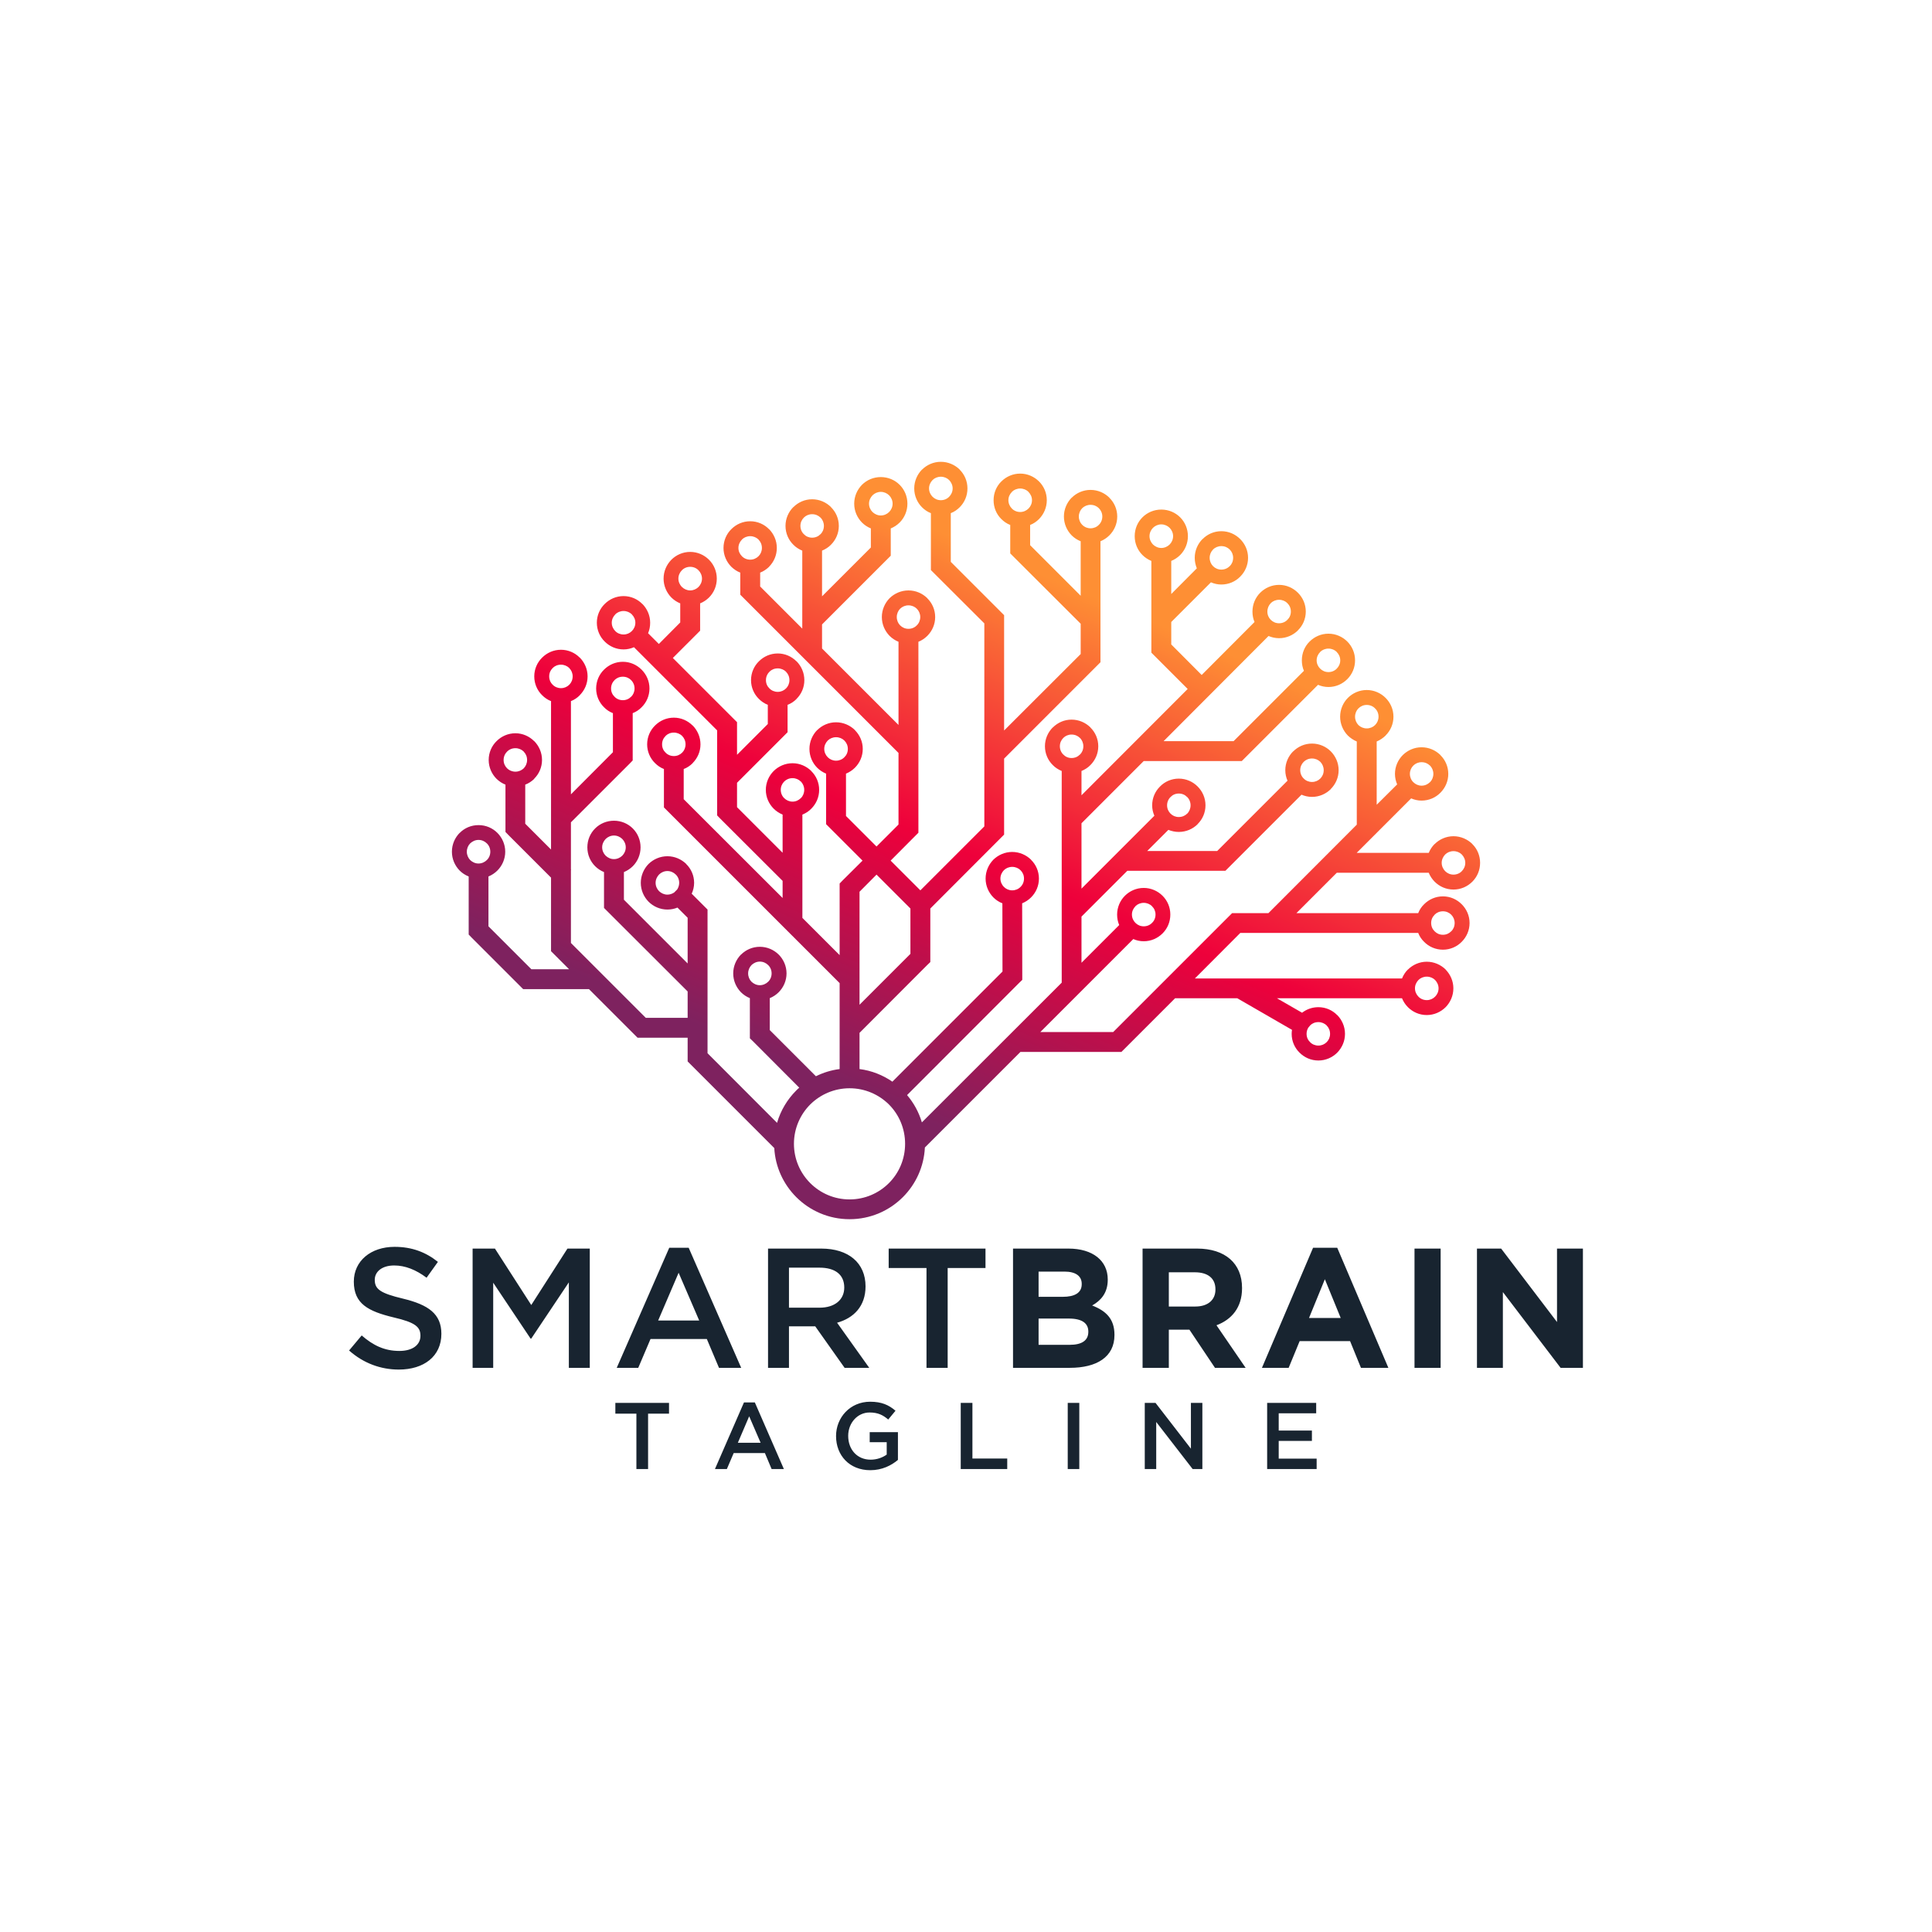 <?xml version="1.0" encoding="UTF-8"?>
<svg xmlns="http://www.w3.org/2000/svg" xmlns:xlink="http://www.w3.org/1999/xlink" width="3000" height="3000" viewBox="0 0 3000 3000">
<defs>
<clipPath id="clip-0">
<path clip-rule="nonzero" d="M 701 717 L 2299 717 L 2299 1894 L 701 1894 Z M 701 717 "/>
</clipPath>
<clipPath id="clip-1">
<path clip-rule="nonzero" d="M 2122.262 1094.621 C 2117.23 1094.621 2112.738 1096.59 2109.328 1100.012 C 2106.102 1103.238 2104.121 1107.91 2104.121 1112.941 C 2104.121 1117.969 2106.102 1122.461 2109.328 1125.871 C 2112.738 1129.102 2117.23 1131.078 2122.262 1131.078 C 2127.289 1131.078 2131.961 1129.102 2135.191 1125.871 C 2138.609 1122.461 2140.578 1117.969 2140.578 1112.941 C 2140.578 1107.73 2138.609 1103.238 2135.191 1100.012 C 2131.961 1096.59 2127.289 1094.621 2122.262 1094.621 Z M 2207.398 1183.531 C 2202.371 1183.531 2197.879 1185.5 2194.641 1188.738 C 2191.23 1192.148 2189.262 1196.641 2189.262 1201.672 C 2189.262 1206.699 2191.23 1211.371 2194.641 1214.602 C 2197.879 1217.828 2202.371 1219.988 2207.398 1219.988 C 2212.602 1219.988 2217.102 1217.828 2220.328 1214.602 L 2220.512 1214.602 C 2223.738 1211.371 2225.719 1206.699 2225.719 1201.672 C 2225.719 1196.641 2223.738 1192.148 2220.512 1188.738 L 2220.328 1188.738 C 2217.102 1185.5 2212.602 1183.531 2207.398 1183.531 Z M 2037.309 1177.781 C 2032.102 1177.781 2027.609 1179.75 2024.371 1182.988 C 2020.961 1186.398 2018.98 1190.891 2018.98 1195.922 C 2018.98 1200.949 2020.961 1205.621 2024.371 1208.852 C 2027.609 1212.262 2032.281 1214.238 2037.309 1214.238 C 2042.328 1214.238 2046.82 1212.262 2050.238 1208.852 C 2053.469 1205.621 2055.449 1201.129 2055.449 1195.922 C 2055.449 1190.891 2053.469 1186.398 2050.238 1182.988 C 2046.82 1179.75 2042.328 1177.781 2037.309 1177.781 Z M 2240.621 1415.039 C 2235.422 1415.039 2230.93 1417.02 2227.691 1420.25 L 2227.691 1420.43 C 2224.281 1423.672 2222.301 1428.16 2222.301 1433.18 C 2222.301 1438.391 2224.281 1442.879 2227.691 1446.121 C 2230.93 1449.531 2235.422 1451.512 2240.621 1451.512 C 2245.648 1451.512 2250.141 1449.531 2253.379 1446.121 L 2253.559 1446.121 C 2256.789 1442.879 2258.77 1438.391 2258.77 1433.18 C 2258.77 1428.16 2256.789 1423.672 2253.559 1420.43 L 2253.379 1420.25 C 2250.141 1417.02 2245.648 1415.039 2240.621 1415.039 Z M 2215.48 1516.52 C 2210.449 1516.52 2205.781 1518.5 2202.551 1521.73 C 2199.309 1525.148 2197.16 1529.641 2197.16 1534.66 C 2197.16 1539.691 2199.309 1544.359 2202.551 1547.602 C 2205.781 1551.012 2210.449 1552.988 2215.48 1552.988 C 2220.512 1552.988 2225 1551.012 2228.41 1547.602 C 2231.641 1544.359 2233.801 1539.871 2233.801 1534.66 C 2233.801 1529.641 2231.641 1525.148 2228.41 1521.73 C 2225.18 1518.5 2220.512 1516.52 2215.48 1516.52 Z M 2047.18 1587.109 C 2041.969 1587.109 2037.48 1589.09 2034.25 1592.32 L 2034.25 1592.5 C 2030.84 1595.73 2028.859 1600.219 2028.859 1605.43 C 2028.859 1610.461 2030.84 1614.949 2034.25 1618.18 C 2037.48 1621.602 2042.148 1623.57 2047.18 1623.57 C 2052.211 1623.57 2056.699 1621.602 2060.121 1618.18 C 2063.352 1614.949 2065.32 1610.461 2065.32 1605.43 C 2065.32 1600.219 2063.352 1595.73 2060.121 1592.5 L 2060.121 1592.32 C 2056.699 1589.09 2052.211 1587.109 2047.18 1587.109 Z M 2062.809 1007.148 C 2057.781 1007.148 2053.109 1009.121 2049.879 1012.359 L 2049.879 1012.539 C 2046.641 1015.77 2044.488 1020.262 2044.488 1025.469 C 2044.488 1030.5 2046.641 1034.988 2049.879 1038.219 C 2053.289 1041.629 2057.781 1043.609 2062.809 1043.609 C 2067.84 1043.609 2072.512 1041.629 2075.738 1038.219 C 2078.98 1034.988 2081.129 1030.5 2081.129 1025.469 C 2081.129 1020.262 2078.98 1015.77 2075.738 1012.539 L 2075.738 1012.359 C 2072.512 1009.121 2067.84 1007.148 2062.809 1007.148 Z M 1830.391 1232.199 C 1825.359 1232.199 1820.871 1234.18 1817.641 1237.59 C 1814.23 1240.82 1812.25 1245.488 1812.25 1250.52 C 1812.25 1255.551 1814.23 1260.039 1817.641 1263.449 C 1820.871 1266.691 1825.359 1268.66 1830.391 1268.66 C 1835.602 1268.66 1840.09 1266.691 1843.328 1263.449 L 1843.512 1263.449 C 1846.738 1260.039 1848.711 1255.551 1848.711 1250.52 C 1848.711 1245.309 1846.738 1240.82 1843.512 1237.59 L 1843.328 1237.59 C 1840.09 1234.18 1835.602 1232.199 1830.391 1232.199 Z M 1584.691 1351.281 C 1581.449 1348.051 1576.781 1346.07 1571.75 1346.07 C 1566.719 1346.07 1562.059 1348.051 1558.82 1351.281 C 1555.59 1354.699 1553.43 1359.191 1553.43 1364.211 C 1553.43 1369.238 1555.59 1373.91 1558.82 1377.148 C 1562.238 1380.559 1566.719 1382.531 1571.75 1382.531 C 1576.781 1382.531 1581.449 1380.559 1584.691 1377.148 C 1588.102 1373.91 1590.07 1369.238 1590.07 1364.211 C 1590.07 1359.191 1588.102 1354.699 1584.691 1351.281 Z M 1676.828 1145.809 C 1673.59 1142.578 1669.102 1140.602 1663.891 1140.602 C 1658.871 1140.602 1654.379 1142.578 1651.141 1145.809 C 1647.73 1149.219 1645.75 1153.711 1645.75 1158.738 C 1645.75 1163.77 1647.73 1168.441 1651.141 1171.672 C 1654.379 1175.078 1658.871 1177.059 1663.891 1177.059 C 1669.102 1177.059 1673.59 1175.078 1676.828 1171.672 L 1677.012 1171.672 C 1680.238 1168.441 1682.219 1163.949 1682.219 1158.738 C 1682.219 1153.711 1680.238 1149.219 1677.012 1145.809 Z M 1909.422 853.219 C 1906.191 849.988 1901.699 848.012 1896.488 848.012 C 1891.461 848.012 1886.969 849.988 1883.559 853.219 L 1883.559 853.398 C 1880.328 856.629 1878.352 861.121 1878.352 866.16 C 1878.352 871.18 1880.328 875.852 1883.559 879.09 C 1886.969 882.5 1891.461 884.469 1896.488 884.469 C 1901.52 884.469 1906.191 882.5 1909.422 879.09 L 1909.602 879.09 C 1912.828 875.852 1914.809 871.359 1914.809 866.16 C 1914.809 861.121 1912.828 856.629 1909.602 853.398 Z M 1816.199 819.629 C 1812.969 816.398 1808.301 814.25 1803.27 814.25 C 1798.238 814.25 1793.57 816.398 1790.34 819.629 C 1787.109 822.871 1784.949 827.539 1784.949 832.57 C 1784.949 837.602 1787.109 842.09 1790.34 845.5 C 1793.75 848.73 1798.238 850.891 1803.27 850.891 C 1808.301 850.891 1812.969 848.73 1816.199 845.5 C 1819.441 842.27 1821.59 837.602 1821.59 832.57 C 1821.59 827.539 1819.441 822.871 1816.199 819.629 Z M 1986.121 931.352 C 1981.09 931.352 1976.602 933.328 1973.18 936.559 L 1973.18 936.738 C 1969.949 939.969 1967.969 944.641 1967.969 949.672 C 1967.969 954.699 1969.949 959.191 1973.18 962.43 C 1976.602 965.84 1981.09 967.809 1986.121 967.809 C 1991.141 967.809 1995.809 965.84 1999.051 962.43 C 2002.461 959.191 2004.441 954.699 2004.441 949.672 C 2004.441 944.461 2002.461 939.969 1999.051 936.738 L 1999.051 936.559 C 1995.809 933.328 1991.141 931.352 1986.121 931.352 Z M 1775.969 1401.93 C 1770.941 1401.93 1766.27 1403.91 1763.039 1407.141 L 1763.039 1407.32 C 1759.809 1410.551 1757.648 1415.039 1757.648 1420.07 C 1757.648 1425.281 1759.809 1429.77 1763.039 1433.012 C 1766.449 1436.422 1770.941 1438.391 1775.969 1438.391 C 1781 1438.391 1785.672 1436.422 1788.898 1433.012 C 1792.32 1429.77 1794.289 1425.281 1794.289 1420.07 C 1794.289 1415.039 1792.32 1410.551 1788.898 1407.32 L 1788.898 1407.141 C 1785.672 1403.91 1781 1401.93 1775.969 1401.93 Z M 1243.43 1213.52 C 1240.191 1210.289 1235.699 1208.309 1230.672 1208.309 C 1225.469 1208.309 1220.969 1210.289 1217.738 1213.52 C 1214.328 1216.93 1212.352 1221.422 1212.352 1226.449 C 1212.352 1231.48 1214.328 1236.148 1217.738 1239.391 C 1220.969 1242.621 1225.641 1244.77 1230.672 1244.77 C 1235.699 1244.77 1240.191 1242.621 1243.43 1239.391 L 1243.609 1239.391 C 1246.84 1236.148 1248.809 1231.48 1248.809 1226.449 C 1248.809 1221.422 1246.84 1216.93 1243.609 1213.52 Z M 1311.141 1149.941 C 1307.91 1146.711 1303.238 1144.73 1298.211 1144.73 C 1293.18 1144.73 1288.512 1146.711 1285.281 1149.941 C 1282.039 1153.352 1279.891 1157.84 1279.891 1162.871 C 1279.891 1167.898 1282.039 1172.57 1285.281 1175.801 C 1288.691 1179.219 1293.18 1181.191 1298.211 1181.191 C 1303.238 1181.191 1307.91 1179.219 1311.141 1175.801 C 1314.551 1172.57 1316.531 1168.078 1316.531 1162.871 C 1316.531 1157.84 1314.551 1153.352 1311.141 1149.941 Z M 1192.781 1498.559 C 1189.539 1495.328 1185.051 1493.18 1179.84 1493.18 C 1174.809 1493.18 1170.328 1495.328 1166.91 1498.559 C 1163.68 1501.98 1161.699 1506.469 1161.699 1511.488 C 1161.699 1516.52 1163.68 1521.191 1166.91 1524.43 C 1170.328 1527.66 1174.809 1529.82 1179.84 1529.82 C 1184.871 1529.82 1189.539 1527.66 1192.781 1524.43 C 1196.191 1521.191 1198.16 1516.52 1198.16 1511.488 C 1198.16 1506.469 1196.191 1501.801 1192.781 1498.559 Z M 953.355 1297.398 C 948.324 1297.398 943.656 1299.551 940.422 1302.789 C 937.191 1306.199 935.035 1310.691 935.035 1315.719 C 935.035 1320.75 937.191 1325.422 940.422 1328.648 C 943.836 1331.879 948.324 1334.039 953.355 1334.039 C 958.383 1334.039 963.055 1331.879 966.285 1328.648 C 969.52 1325.422 971.676 1320.75 971.676 1315.719 C 971.676 1310.691 969.52 1306.02 966.285 1302.789 C 963.055 1299.551 958.383 1297.398 953.355 1297.398 Z M 1046.391 1137.551 C 1041.18 1137.551 1036.691 1139.52 1033.461 1142.75 L 1033.461 1142.93 C 1030.051 1146.172 1028.07 1150.66 1028.07 1155.871 C 1028.07 1160.898 1030.051 1165.391 1033.461 1168.621 C 1036.691 1172.031 1041.359 1174.012 1046.391 1174.012 C 1051.422 1174.012 1055.91 1172.031 1059.328 1168.621 C 1062.559 1165.391 1064.531 1160.898 1064.531 1155.871 C 1064.531 1150.66 1062.559 1146.172 1059.328 1142.93 L 1059.328 1142.75 C 1055.91 1139.52 1051.422 1137.551 1046.391 1137.551 Z M 967.184 1050.789 C 961.977 1050.789 957.484 1052.77 954.254 1056 L 954.254 1056.18 C 950.84 1059.422 948.863 1064.09 948.863 1069.109 C 948.863 1074.141 950.84 1078.629 954.254 1081.871 C 957.484 1085.281 961.977 1087.262 967.184 1087.262 C 972.215 1087.262 976.703 1085.281 979.938 1081.871 L 980.117 1081.871 C 983.352 1078.629 985.324 1074.141 985.324 1069.109 C 985.324 1063.91 983.352 1059.422 980.117 1056.18 L 979.938 1056 C 976.703 1052.77 972.215 1050.789 967.184 1050.789 Z M 884.027 1037.32 C 880.613 1034.09 876.121 1032.109 871.094 1032.109 C 865.887 1032.109 861.395 1034.09 858.16 1037.32 L 858.16 1037.5 C 854.75 1040.738 852.773 1045.23 852.773 1050.262 C 852.773 1055.281 854.75 1059.949 858.16 1063.191 C 861.395 1066.602 866.062 1068.578 871.094 1068.578 C 876.121 1068.578 880.613 1066.602 884.027 1063.191 C 887.258 1059.949 889.234 1055.461 889.234 1050.262 C 889.234 1045.23 887.258 1040.738 884.027 1037.5 Z M 813.258 1167 C 809.848 1163.77 805.355 1161.789 800.328 1161.789 C 795.117 1161.789 790.629 1163.77 787.395 1167 L 787.395 1167.18 C 783.98 1170.41 782.008 1175.078 782.008 1180.109 C 782.008 1185.141 783.98 1189.629 787.395 1193.051 C 790.629 1196.281 795.297 1198.25 800.328 1198.25 C 805.355 1198.25 809.848 1196.281 813.258 1193.051 C 816.492 1189.629 818.469 1185.141 818.469 1180.109 C 818.469 1174.91 816.492 1170.41 813.258 1167.18 Z M 755.965 1309.609 C 752.73 1306.379 748.238 1304.219 743.031 1304.219 C 738.004 1304.219 733.512 1306.379 730.098 1309.609 C 726.867 1312.852 724.891 1317.52 724.891 1322.551 C 724.891 1327.57 726.867 1332.059 730.098 1335.48 C 733.512 1338.711 738.004 1340.871 743.031 1340.871 C 748.059 1340.871 752.73 1338.711 755.965 1335.48 C 759.375 1332.238 761.352 1327.57 761.352 1322.551 C 761.352 1317.52 759.375 1312.852 755.965 1309.609 Z M 1084.648 885.551 C 1081.422 882.141 1076.75 880.16 1071.719 880.16 C 1066.691 880.16 1062.02 882.141 1058.789 885.551 C 1055.551 888.781 1053.398 893.461 1053.398 898.48 C 1053.398 903.512 1055.551 908 1058.789 911.422 C 1062.199 914.648 1066.691 916.809 1071.719 916.809 C 1076.75 916.809 1081.422 914.648 1084.648 911.422 C 1087.879 908.18 1090.039 903.512 1090.039 898.48 C 1090.039 893.461 1087.879 888.781 1084.648 885.551 Z M 1220.621 1043.07 C 1217.199 1039.84 1212.711 1037.859 1207.68 1037.859 C 1202.469 1037.859 1197.988 1039.84 1194.75 1043.07 L 1194.75 1043.25 C 1191.34 1046.48 1189.359 1051.148 1189.359 1056.18 C 1189.359 1061.211 1191.34 1065.699 1194.75 1068.93 C 1197.988 1072.352 1202.66 1074.32 1207.68 1074.32 C 1212.711 1074.32 1217.199 1072.352 1220.621 1068.93 C 1223.852 1065.699 1225.82 1061.211 1225.82 1056.18 C 1225.82 1050.969 1223.852 1046.48 1220.621 1043.25 Z M 981.195 953.98 C 977.781 950.75 973.293 948.77 968.262 948.77 C 963.234 948.77 958.562 950.75 955.332 953.98 L 955.332 954.16 C 952.098 957.398 949.941 961.891 949.941 966.922 C 949.941 972.121 952.098 976.609 955.332 979.852 C 958.562 983.262 963.234 985.238 968.262 985.238 C 973.293 985.238 977.781 983.262 981.195 979.852 C 984.43 976.609 986.582 972.121 986.582 966.922 C 986.582 961.891 984.43 957.398 981.195 954.16 Z M 1177.871 837.781 C 1174.461 834.539 1169.969 832.57 1164.941 832.57 C 1159.91 832.57 1155.238 834.539 1152 837.781 L 1152 837.961 C 1148.77 841.191 1146.621 845.859 1146.621 850.891 C 1146.621 855.922 1148.77 860.41 1152 863.641 C 1155.238 867.051 1159.91 869.031 1164.941 869.031 C 1169.969 869.031 1174.461 867.051 1177.871 863.641 C 1181.102 860.41 1183.078 855.922 1183.078 850.891 C 1183.078 845.68 1181.102 841.191 1177.871 837.961 Z M 1273.961 803.648 C 1270.73 800.422 1266.238 798.441 1261.031 798.441 C 1256 798.441 1251.512 800.422 1248.281 803.648 C 1244.859 807.059 1242.891 811.551 1242.891 816.578 C 1242.891 821.609 1244.859 826.281 1248.281 829.512 C 1251.512 832.93 1256 834.898 1261.031 834.898 C 1266.238 834.898 1270.73 832.93 1273.961 829.512 L 1274.141 829.512 C 1277.371 826.281 1279.352 821.789 1279.352 816.578 C 1279.352 811.551 1277.371 807.059 1274.141 803.648 Z M 1380.648 769.16 C 1377.422 765.93 1372.75 763.781 1367.719 763.781 C 1362.691 763.781 1358.02 765.93 1354.789 769.16 C 1351.551 772.578 1349.398 777.07 1349.398 782.102 C 1349.398 787.129 1351.551 791.801 1354.789 795.031 C 1358.199 798.262 1362.691 800.422 1367.719 800.422 C 1372.75 800.422 1377.422 798.262 1380.648 795.031 C 1383.879 791.801 1386.039 787.129 1386.039 782.102 C 1386.039 777.07 1383.879 772.398 1380.648 769.16 Z M 1423.578 945.18 C 1420.34 941.949 1415.672 939.969 1410.641 939.969 C 1405.621 939.969 1401.121 941.949 1397.711 945.18 C 1394.48 948.602 1392.5 953.09 1392.5 958.109 C 1392.5 963.141 1394.48 967.809 1397.711 971.051 C 1401.121 974.461 1405.621 976.43 1410.641 976.43 C 1415.672 976.43 1420.34 974.461 1423.578 971.051 C 1426.988 967.809 1428.961 963.141 1428.961 958.109 C 1428.961 953.09 1426.988 948.602 1423.578 945.18 Z M 1473.871 745.461 C 1470.629 742.219 1465.961 740.25 1460.93 740.25 C 1455.91 740.25 1451.238 742.219 1448 745.461 C 1444.77 748.871 1442.609 753.359 1442.609 758.391 C 1442.609 763.422 1444.77 768.09 1448 771.32 C 1451.422 774.73 1455.91 776.711 1460.93 776.711 C 1465.961 776.711 1470.629 774.73 1473.871 771.32 C 1477.102 768.09 1479.262 763.602 1479.262 758.391 C 1479.262 753.359 1477.102 748.871 1473.871 745.461 Z M 1597.078 763.781 C 1593.852 760.539 1589.18 758.57 1584.148 758.57 C 1579.121 758.57 1574.449 760.539 1571.219 763.781 L 1571.219 763.961 C 1567.98 767.191 1565.828 771.68 1565.828 776.711 C 1565.828 781.738 1567.98 786.41 1571.219 789.641 C 1574.449 793.051 1579.121 795.031 1584.148 795.031 C 1589.18 795.031 1593.672 793.051 1597.078 789.641 C 1600.309 786.41 1602.469 781.922 1602.469 776.711 C 1602.469 771.68 1600.309 767.191 1597.078 763.961 Z M 1706.281 789.102 C 1703.051 785.871 1698.559 783.891 1693.352 783.891 C 1688.32 783.891 1683.828 785.871 1680.422 789.102 C 1677.191 792.512 1675.211 797.012 1675.211 802.031 C 1675.211 807.059 1677.191 811.73 1680.422 814.961 C 1683.828 818.379 1688.32 820.352 1693.352 820.352 C 1698.379 820.352 1703.051 818.379 1706.281 814.961 C 1709.699 811.73 1711.672 807.059 1711.672 802.031 C 1711.672 797.012 1709.699 792.512 1706.281 789.102 Z M 1046.75 1385.949 L 1051.602 1381.102 C 1053.398 1378.219 1054.66 1374.629 1054.66 1370.859 C 1054.66 1365.828 1052.68 1361.16 1049.27 1357.93 C 1046.031 1354.699 1041.359 1352.539 1036.34 1352.539 C 1031.309 1352.539 1026.641 1354.699 1023.398 1357.93 C 1020.172 1361.34 1018.02 1365.828 1018.02 1370.859 C 1018.02 1375.891 1020.172 1380.559 1023.398 1383.789 C 1026.82 1387.031 1031.309 1389.18 1036.34 1389.18 C 1040.109 1389.18 1043.699 1387.922 1046.75 1385.949 Z M 1361.07 1358.109 L 1334.672 1384.691 L 1334.672 1560.172 L 1413.699 1481.141 L 1413.699 1410.73 Z M 1380.289 1714.988 C 1364.66 1699.551 1343.109 1689.852 1319.219 1689.852 C 1295.328 1689.852 1273.781 1699.551 1258.148 1714.988 C 1242.531 1730.621 1232.828 1752.352 1232.828 1776.059 C 1232.828 1799.949 1242.531 1821.5 1258.148 1837.129 C 1273.781 1852.762 1295.328 1862.449 1319.219 1862.449 C 1343.109 1862.449 1364.66 1852.762 1380.289 1837.129 C 1395.922 1821.5 1405.43 1799.949 1405.43 1776.059 C 1405.43 1752.352 1395.922 1730.621 1380.289 1714.988 Z M 1334.672 1660.031 C 1353.352 1662.371 1370.77 1669.371 1385.68 1679.609 L 1556.672 1508.621 L 1556.488 1402.648 C 1551.281 1400.68 1546.43 1397.441 1542.48 1393.488 C 1535.109 1385.949 1530.441 1375.711 1530.441 1364.211 C 1530.441 1352.898 1535.109 1342.48 1542.48 1334.941 C 1550.02 1327.57 1560.441 1322.898 1571.75 1322.898 C 1583.07 1322.898 1593.488 1327.57 1601.031 1334.941 L 1601.031 1335.121 C 1608.57 1342.48 1613.238 1352.898 1613.238 1364.211 C 1613.238 1375.711 1608.57 1385.949 1601.031 1393.488 C 1597.078 1397.441 1592.41 1400.5 1587.199 1402.648 L 1587.379 1515.09 L 1587.379 1521.551 L 1582.891 1525.859 L 1408.488 1700.449 C 1418.91 1712.66 1426.809 1727.031 1431.48 1742.828 L 1648.629 1525.859 L 1648.629 1197.18 C 1643.422 1195.02 1638.57 1191.969 1634.801 1188.02 C 1627.25 1180.648 1622.578 1170.238 1622.578 1158.738 C 1622.578 1147.422 1627.25 1137.012 1634.801 1129.461 L 1634.801 1129.641 C 1642.34 1122.102 1652.578 1117.43 1663.891 1117.43 C 1675.391 1117.43 1685.629 1122.102 1693.172 1129.461 L 1693.172 1129.641 C 1700.719 1137.012 1705.391 1147.422 1705.391 1158.738 C 1705.391 1170.238 1700.719 1180.469 1693.172 1188.02 C 1689.398 1191.969 1684.551 1195.02 1679.34 1197.18 L 1679.34 1234.898 L 1844.219 1069.828 L 1792.32 1017.93 L 1787.828 1013.441 L 1787.828 871 C 1782.621 868.852 1777.949 865.789 1774 861.84 C 1766.449 854.301 1761.961 844.059 1761.961 832.57 C 1761.961 821.07 1766.449 810.828 1774 803.289 C 1781.539 795.75 1791.961 791.262 1803.27 791.262 C 1814.59 791.262 1825.012 795.75 1832.551 803.289 C 1840.09 810.828 1844.578 821.25 1844.578 832.57 C 1844.578 843.879 1840.09 854.301 1832.551 861.84 C 1828.602 865.789 1823.93 868.852 1818.719 871 L 1818.719 922.371 L 1858.41 882.5 C 1856.441 877.469 1855.18 872.078 1855.18 866.16 C 1855.18 854.84 1859.852 844.422 1867.211 837.059 L 1867.391 837.059 C 1874.762 829.512 1885.18 824.84 1896.488 824.84 C 1907.988 824.84 1918.219 829.512 1925.77 837.059 C 1933.309 844.602 1937.98 854.84 1937.98 866.16 C 1937.98 877.648 1933.309 887.891 1925.77 895.43 C 1918.398 902.969 1907.988 907.641 1896.488 907.641 C 1890.738 907.641 1885.352 906.391 1880.328 904.23 L 1818.719 965.84 L 1818.719 1000.68 L 1865.961 1048.102 L 1948.039 965.84 C 1945.879 960.988 1944.809 955.422 1944.809 949.672 C 1944.809 938.18 1949.469 927.762 1956.84 920.398 C 1964.379 912.852 1974.801 908.18 1986.121 908.18 C 1997.43 908.18 2007.852 912.852 2015.391 920.398 C 2022.941 927.941 2027.609 938.18 2027.609 949.672 C 2027.609 960.988 2022.941 971.41 2015.391 978.77 L 2015.391 978.949 C 2007.852 986.309 1997.609 990.98 1986.121 990.98 C 1980.371 990.98 1974.801 989.73 1969.77 987.57 L 1806.859 1150.84 L 1915.531 1150.84 L 2024.73 1041.629 C 2022.578 1036.609 2021.5 1031.219 2021.5 1025.469 C 2021.5 1013.969 2025.988 1003.559 2033.531 996.191 C 2041.078 988.648 2051.488 983.98 2062.809 983.98 C 2074.129 983.98 2084.539 988.648 2092.09 996.191 C 2099.629 1003.738 2104.121 1013.969 2104.121 1025.469 C 2104.121 1036.781 2099.629 1047.02 2092.09 1054.57 C 2084.539 1062.109 2074.309 1066.781 2062.809 1066.781 C 2057.059 1066.781 2051.488 1065.52 2046.641 1063.371 L 1932.949 1177.059 L 1928.281 1181.73 L 1775.969 1181.73 L 1679.34 1278.359 L 1679.34 1379.84 L 1792.5 1266.691 C 1790.34 1261.66 1789.078 1256.27 1789.078 1250.52 C 1789.078 1239.031 1793.75 1228.609 1801.301 1221.238 C 1808.66 1213.699 1819.078 1209.031 1830.391 1209.031 C 1841.891 1209.031 1852.129 1213.699 1859.672 1221.238 C 1867.211 1228.789 1871.879 1239.031 1871.879 1250.52 C 1871.879 1261.84 1867.211 1272.25 1859.672 1279.621 L 1859.672 1279.801 C 1852.309 1287.16 1841.891 1291.828 1830.391 1291.828 C 1824.648 1291.828 1819.262 1290.57 1814.23 1288.602 L 1781.359 1321.469 L 1890.02 1321.469 L 1999.23 1212.262 C 1997.07 1207.238 1995.809 1201.852 1995.809 1195.922 C 1995.809 1184.602 2000.48 1174.191 2008.031 1166.641 L 2008.031 1166.82 C 2015.57 1159.281 2025.809 1154.609 2037.309 1154.609 C 2048.621 1154.609 2059.039 1159.281 2066.398 1166.641 L 2066.398 1166.82 L 2066.578 1166.82 C 2073.949 1174.371 2078.621 1184.602 2078.621 1195.922 C 2078.621 1207.41 2073.949 1217.648 2066.398 1225.199 L 2066.578 1225.199 C 2059.039 1232.738 2048.621 1237.41 2037.309 1237.41 C 2031.559 1237.41 2025.988 1236.148 2020.961 1234 L 1902.781 1352.18 L 1750.469 1352.18 L 1679.34 1423.309 L 1679.34 1494.969 L 1737.891 1436.422 C 1735.738 1431.391 1734.66 1426 1734.66 1420.07 C 1734.66 1408.762 1739.328 1398.34 1746.699 1390.98 C 1754.238 1383.43 1764.66 1378.762 1775.969 1378.762 C 1787.289 1378.762 1797.699 1383.43 1805.25 1390.98 C 1812.789 1398.52 1817.281 1408.762 1817.281 1420.07 C 1817.281 1431.57 1812.789 1441.809 1805.25 1449.352 C 1797.699 1456.891 1787.469 1461.559 1775.969 1461.559 C 1770.219 1461.559 1764.66 1460.309 1759.809 1458.148 L 1615.398 1602.559 L 1728.559 1602.559 L 1908.699 1422.41 L 1913.191 1417.922 L 1969.59 1417.922 L 2106.809 1280.52 L 2106.809 1151.379 C 2101.609 1149.219 2096.941 1145.988 2092.98 1142.219 C 2085.621 1134.672 2080.949 1124.262 2080.949 1112.941 C 2080.949 1101.441 2085.621 1091.031 2092.98 1083.66 C 2100.531 1076.121 2110.949 1071.449 2122.262 1071.449 C 2133.578 1071.449 2143.988 1076.121 2151.539 1083.66 C 2159.078 1091.211 2163.75 1101.441 2163.75 1112.941 C 2163.75 1124.262 2159.078 1134.672 2151.539 1142.039 L 2151.539 1142.219 C 2147.59 1145.988 2142.922 1149.219 2137.711 1151.379 L 2137.711 1249.621 L 2169.5 1218.012 C 2167.34 1212.98 2166.09 1207.41 2166.09 1201.672 C 2166.09 1190.352 2170.762 1179.93 2178.301 1172.391 C 2185.84 1165.031 2196.078 1160.359 2207.398 1160.359 C 2218.891 1160.359 2229.129 1165.031 2236.672 1172.391 L 2236.672 1172.57 C 2244.219 1179.93 2248.891 1190.352 2248.891 1201.672 C 2248.891 1213.16 2244.219 1223.398 2236.672 1230.941 C 2229.309 1238.488 2218.891 1243.16 2207.398 1243.16 C 2201.648 1243.16 2196.262 1241.898 2191.23 1239.738 L 2106.641 1324.34 L 2218.531 1324.34 C 2220.691 1319.129 2223.738 1314.461 2227.691 1310.512 L 2227.691 1310.691 C 2235.238 1303.148 2245.648 1298.48 2256.969 1298.48 C 2268.281 1298.48 2278.699 1303.148 2286.25 1310.512 L 2286.25 1310.691 C 2293.789 1318.051 2298.281 1328.469 2298.281 1339.789 C 2298.281 1351.281 2293.789 1361.52 2286.25 1369.059 C 2278.699 1376.609 2268.461 1381.281 2256.969 1381.281 C 2245.469 1381.281 2235.238 1376.609 2227.691 1369.059 C 2223.738 1365.109 2220.691 1360.441 2218.531 1355.23 L 2075.738 1355.23 L 2013.059 1417.922 L 2202.191 1417.922 C 2204.16 1412.711 2207.398 1407.859 2211.352 1404.09 C 2218.891 1396.539 2229.129 1391.871 2240.621 1391.871 C 2251.941 1391.871 2262.18 1396.539 2269.719 1404.09 C 2277.27 1411.629 2281.941 1421.871 2281.941 1433.18 C 2281.941 1444.68 2277.27 1454.922 2269.719 1462.461 C 2262.359 1470.012 2251.941 1474.68 2240.621 1474.68 C 2229.129 1474.68 2218.711 1470.012 2211.352 1462.461 C 2207.398 1458.691 2204.16 1453.84 2202.191 1448.629 L 1925.949 1448.629 L 1855.359 1519.398 L 2177.039 1519.398 C 2179.199 1514.012 2182.25 1509.34 2186.199 1505.391 L 2186.199 1505.57 C 2193.75 1498.02 2204.16 1493.352 2215.48 1493.352 C 2226.789 1493.352 2237.211 1498.02 2244.762 1505.391 L 2244.762 1505.57 C 2252.121 1513.109 2256.789 1523.352 2256.789 1534.66 C 2256.789 1546.16 2252.121 1556.398 2244.762 1563.941 C 2237.211 1571.488 2226.789 1576.16 2215.48 1576.16 C 2203.98 1576.16 2193.75 1571.488 2186.199 1563.941 C 2182.25 1559.988 2179.199 1555.32 2177.039 1550.109 L 1982.879 1550.109 L 2021.859 1572.559 C 2028.859 1567.172 2037.66 1563.941 2047.18 1563.941 C 2058.5 1563.941 2068.922 1568.609 2076.281 1576.16 L 2076.461 1576.16 C 2083.82 1583.699 2088.488 1593.941 2088.488 1605.43 C 2088.488 1616.75 2083.82 1626.988 2076.461 1634.531 C 2068.922 1642.07 2058.5 1646.738 2047.18 1646.738 C 2035.691 1646.738 2025.449 1642.07 2017.91 1634.531 C 2010.359 1627.16 2005.691 1616.75 2005.691 1605.43 C 2005.691 1603.281 2005.871 1601.121 2006.23 1599.148 L 1921.281 1550.109 L 1824.648 1550.109 L 1745.801 1628.961 L 1741.309 1633.449 L 1584.512 1633.449 L 1436.148 1781.809 C 1434.711 1811.801 1421.961 1838.922 1402.02 1858.859 C 1380.828 1880.059 1351.551 1893.172 1319.219 1893.172 C 1286.891 1893.172 1257.621 1880.059 1236.422 1858.859 C 1216.66 1839.109 1203.91 1812.34 1202.301 1782.711 L 1067.77 1648.18 L 1067.77 1611.359 L 989.996 1611.359 L 914.559 1535.922 L 812.359 1535.922 L 807.871 1531.43 L 732.254 1455.82 L 727.766 1451.148 L 727.766 1360.98 C 722.375 1358.828 717.707 1355.77 713.754 1351.82 C 706.391 1344.281 701.723 1334.039 701.723 1322.551 C 701.723 1311.051 706.391 1300.809 713.754 1293.27 L 713.934 1293.27 C 721.301 1285.719 731.715 1281.23 743.031 1281.23 C 754.527 1281.23 764.766 1285.719 772.309 1293.27 C 779.852 1300.809 784.52 1311.23 784.52 1322.551 C 784.52 1333.859 779.852 1344.281 772.309 1351.82 C 768.355 1355.77 763.688 1358.828 758.477 1360.98 L 758.477 1438.391 L 825.113 1505.031 L 883.664 1505.031 L 860.137 1481.5 L 855.648 1477.012 L 855.648 1362.781 L 789.371 1296.5 L 784.883 1291.828 L 784.883 1218.371 C 779.672 1216.398 775.004 1213.16 771.051 1209.391 C 763.508 1201.852 758.836 1191.43 758.836 1180.109 C 758.836 1168.621 763.508 1158.199 771.051 1150.84 C 778.594 1143.289 788.832 1138.621 800.328 1138.621 C 811.641 1138.621 821.883 1143.289 829.426 1150.84 L 829.605 1150.84 C 836.969 1158.379 841.637 1168.621 841.637 1180.109 C 841.637 1191.43 836.969 1201.852 829.426 1209.211 L 829.605 1209.391 C 825.652 1213.16 820.98 1216.398 815.594 1218.371 L 815.594 1279.078 L 855.648 1319.129 L 855.648 1088.691 C 850.438 1086.719 845.77 1083.48 841.816 1079.531 C 834.273 1072.172 829.605 1061.75 829.605 1050.262 C 829.605 1038.941 834.273 1028.52 841.816 1021.16 C 849.359 1013.609 859.598 1008.949 871.094 1008.949 C 882.41 1008.949 892.828 1013.609 900.191 1021.16 L 900.371 1021.16 C 907.734 1028.699 912.402 1038.941 912.402 1050.262 C 912.402 1061.75 907.734 1071.988 900.191 1079.531 L 900.371 1079.531 C 896.418 1083.48 891.75 1086.719 886.539 1088.691 L 886.539 1233.461 L 951.738 1168.078 L 951.738 1107.371 C 946.531 1105.398 941.68 1102.16 937.91 1098.211 C 930.363 1090.852 925.695 1080.43 925.695 1069.109 C 925.695 1057.621 930.363 1047.199 937.91 1039.84 C 945.453 1032.289 955.691 1027.621 967.184 1027.621 C 978.5 1027.621 988.738 1032.289 996.281 1039.84 C 1003.828 1047.379 1008.5 1057.621 1008.5 1069.109 C 1008.5 1080.43 1003.828 1090.852 996.281 1098.211 C 992.512 1102.16 987.66 1105.398 982.453 1107.371 L 982.453 1180.828 L 977.961 1185.5 L 886.539 1276.922 L 886.539 1349.852 L 886.898 1350.379 L 886.539 1350.738 L 886.539 1464.262 L 1002.75 1580.469 L 1067.77 1580.469 L 1067.77 1539.512 L 942.398 1414.328 L 937.91 1409.84 L 937.91 1354.16 C 932.699 1352 928.031 1348.949 924.078 1345 C 916.535 1337.449 912.047 1327.211 912.047 1315.719 C 912.047 1304.219 916.535 1293.988 924.078 1286.441 C 931.621 1278.898 942.039 1274.41 953.355 1274.41 C 964.672 1274.41 975.09 1278.898 982.633 1286.441 C 990.176 1293.988 994.664 1304.398 994.664 1315.719 C 994.664 1327.039 990.176 1337.449 982.633 1345 C 978.68 1348.949 974.012 1352 968.801 1354.16 L 968.801 1397.078 L 1067.77 1496.051 L 1067.77 1425.102 L 1051.961 1409.301 C 1047.109 1411.27 1041.898 1412.352 1036.34 1412.352 C 1025.02 1412.352 1014.602 1407.68 1007.059 1400.141 C 999.695 1392.59 995.023 1382.359 995.023 1370.859 C 995.023 1359.539 999.695 1349.129 1007.059 1341.578 C 1014.602 1334.219 1025.02 1329.551 1036.34 1329.551 C 1047.648 1329.551 1058.07 1334.219 1065.609 1341.578 L 1065.609 1341.762 C 1073.16 1349.129 1077.828 1359.539 1077.828 1370.859 C 1077.828 1376.969 1076.391 1382.711 1074.051 1387.738 L 1094.172 1407.859 L 1098.66 1412.352 L 1098.66 1635.43 L 1206.609 1743.551 C 1212.172 1724.328 1222.59 1707.09 1236.422 1693.262 C 1237.859 1691.82 1239.469 1690.211 1241.09 1688.949 L 1169.07 1616.75 L 1164.398 1612.262 L 1164.398 1549.93 C 1159.191 1547.781 1154.52 1544.719 1150.57 1540.77 C 1143.199 1533.23 1138.531 1522.988 1138.531 1511.488 C 1138.531 1500.18 1143.199 1489.762 1150.57 1482.219 L 1150.75 1482.219 C 1158.109 1474.852 1168.531 1470.18 1179.84 1470.18 C 1191.34 1470.18 1201.578 1474.852 1209.121 1482.219 C 1216.66 1489.762 1221.328 1500.18 1221.328 1511.488 C 1221.328 1522.809 1216.66 1533.23 1209.121 1540.77 C 1205.172 1544.719 1200.5 1547.781 1195.289 1549.93 L 1195.289 1599.5 L 1266.949 1671.172 C 1278.27 1665.602 1290.66 1661.648 1303.781 1660.031 L 1303.781 1526.578 L 1035.441 1258.238 L 1030.949 1253.75 L 1030.949 1194.121 C 1025.738 1192.148 1021.07 1188.91 1017.121 1184.961 C 1009.57 1177.602 1004.898 1167.18 1004.898 1155.871 C 1004.898 1144.371 1009.57 1133.949 1017.121 1126.59 C 1024.66 1119.051 1034.898 1114.379 1046.391 1114.379 C 1057.711 1114.379 1067.949 1119.051 1075.488 1126.59 L 1075.672 1126.59 C 1083.031 1134.129 1087.699 1144.371 1087.699 1155.871 C 1087.699 1167.18 1083.031 1177.422 1075.488 1184.961 L 1075.672 1184.961 C 1071.719 1188.91 1067.051 1192.148 1061.66 1194.121 L 1061.66 1241 L 1215.23 1394.391 L 1215.23 1367.809 L 1118.059 1270.82 L 1113.57 1266.148 L 1113.57 1134.129 L 984.43 1004.988 C 979.578 1007.148 974.012 1008.41 968.262 1008.41 C 956.77 1008.41 946.531 1003.738 938.984 996.191 C 931.441 988.828 926.773 978.41 926.773 966.922 C 926.773 955.602 931.441 945.18 938.984 937.82 C 946.531 930.27 956.77 925.609 968.262 925.609 C 979.578 925.609 989.996 930.27 997.359 937.82 L 997.539 937.82 C 1004.898 945.359 1009.57 955.602 1009.57 966.922 C 1009.57 972.84 1008.5 978.23 1006.34 983.262 L 1023.039 999.961 L 1056.27 966.559 L 1056.27 936.922 C 1051.059 934.77 1046.391 931.711 1042.441 927.762 C 1035.078 920.219 1030.41 909.801 1030.41 898.48 C 1030.41 886.988 1035.078 876.75 1042.441 869.211 C 1049.988 861.66 1060.398 856.988 1071.719 856.988 C 1083.031 856.988 1093.449 861.66 1100.988 869.211 C 1108.539 876.75 1113.031 887.172 1113.031 898.48 C 1113.031 909.801 1108.539 920.219 1100.988 927.762 C 1097.039 931.711 1092.371 934.77 1087.16 936.922 L 1087.16 979.309 L 1082.68 983.801 L 1044.781 1021.699 L 1139.969 1116.891 L 1144.461 1121.379 L 1144.461 1172.031 L 1192.238 1124.262 L 1192.238 1094.441 C 1187.031 1092.461 1182.359 1089.23 1178.41 1085.281 C 1170.859 1077.922 1166.191 1067.5 1166.191 1056.18 C 1166.191 1044.691 1170.859 1034.27 1178.41 1026.91 C 1185.949 1019.359 1196.191 1014.691 1207.68 1014.691 C 1219 1014.691 1229.238 1019.359 1236.781 1026.91 L 1236.961 1026.91 C 1244.32 1034.449 1248.988 1044.691 1248.988 1056.18 C 1248.988 1067.5 1244.32 1077.922 1236.781 1085.281 L 1236.961 1085.281 C 1233.012 1089.23 1228.34 1092.461 1222.949 1094.441 L 1222.949 1137.012 L 1144.461 1215.5 L 1144.461 1253.391 L 1215.23 1324.16 L 1215.23 1264.891 C 1210.02 1262.73 1205.352 1259.68 1201.398 1255.73 C 1193.852 1248.191 1189.18 1237.949 1189.18 1226.449 C 1189.18 1215.141 1193.852 1204.719 1201.398 1197.18 C 1208.941 1189.809 1219.18 1185.141 1230.672 1185.141 C 1241.988 1185.141 1252.23 1189.809 1259.77 1197.18 L 1259.77 1197.359 C 1267.309 1204.719 1271.98 1215.141 1271.98 1226.449 C 1271.98 1237.949 1267.309 1248.191 1259.77 1255.73 C 1256 1259.68 1251.328 1262.73 1245.941 1264.891 L 1245.941 1425.281 L 1303.781 1483.121 L 1303.781 1371.941 L 1308.27 1367.27 L 1339.34 1336.379 L 1282.762 1279.801 L 1282.762 1201.309 C 1277.551 1199.148 1272.879 1196.102 1268.93 1192.148 C 1261.57 1184.781 1256.898 1174.371 1256.898 1162.871 C 1256.898 1151.559 1261.57 1141.141 1268.93 1133.59 L 1268.93 1133.77 C 1276.469 1126.23 1286.891 1121.559 1298.211 1121.559 C 1309.52 1121.559 1319.941 1126.23 1327.48 1133.59 L 1327.48 1133.77 C 1335.031 1141.32 1339.699 1151.559 1339.699 1162.871 C 1339.699 1174.371 1335.031 1184.602 1327.48 1192.148 C 1323.531 1196.102 1318.859 1199.148 1313.648 1201.309 L 1313.648 1267.051 L 1361.07 1314.461 L 1395.199 1280.34 L 1395.199 1169.16 L 1250.25 1024.211 L 1245.762 1019.719 L 1153.98 927.941 L 1149.488 923.449 L 1149.488 889.141 C 1144.281 887.172 1139.609 883.941 1135.66 880.16 C 1128.121 872.621 1123.449 862.199 1123.449 850.891 C 1123.449 839.391 1128.121 828.969 1135.66 821.609 C 1143.199 814.07 1153.441 809.398 1164.941 809.398 C 1176.25 809.398 1186.672 814.07 1194.031 821.609 L 1194.211 821.609 C 1201.578 829.16 1206.25 839.391 1206.25 850.891 C 1206.25 862.199 1201.578 872.621 1194.211 879.98 L 1194.211 880.16 C 1190.262 883.941 1185.59 887.172 1180.379 889.141 L 1180.379 910.699 L 1245.762 976.078 L 1245.762 855.02 C 1240.551 852.859 1235.699 849.809 1231.93 845.859 C 1224.391 838.488 1219.719 828.078 1219.719 816.578 C 1219.719 805.27 1224.391 794.852 1231.93 787.309 L 1231.93 787.48 C 1239.469 779.941 1249.711 775.27 1261.031 775.27 C 1272.52 775.27 1282.762 779.941 1290.309 787.309 L 1290.309 787.48 C 1297.852 794.852 1302.52 805.27 1302.52 816.578 C 1302.52 828.078 1297.852 838.309 1290.309 845.859 C 1286.531 849.809 1281.68 852.859 1276.469 855.02 L 1276.469 925.961 L 1352.27 850.172 L 1352.27 820.531 C 1347.059 818.379 1342.391 815.32 1338.441 811.371 C 1331.078 803.828 1326.41 793.59 1326.41 782.102 C 1326.41 770.602 1331.078 760.359 1338.441 752.82 C 1345.98 745.281 1356.398 740.789 1367.719 740.789 C 1379.031 740.789 1389.449 745.281 1396.988 752.82 C 1404.539 760.359 1409.031 770.781 1409.031 782.102 C 1409.031 793.41 1404.539 803.828 1396.988 811.371 C 1393.039 815.32 1388.371 818.379 1383.16 820.531 L 1383.16 862.922 L 1378.672 867.41 L 1276.469 969.609 L 1276.469 1006.969 L 1395.199 1125.691 L 1395.199 996.551 C 1389.988 994.398 1385.32 991.34 1381.371 987.391 C 1374 979.852 1369.328 969.609 1369.328 958.109 C 1369.328 946.801 1374 936.379 1381.371 928.84 C 1388.91 921.469 1399.328 916.809 1410.641 916.809 C 1422.141 916.809 1432.379 921.469 1439.922 928.84 L 1439.922 929.02 C 1447.461 936.379 1452.129 946.801 1452.129 958.109 C 1452.129 969.609 1447.461 979.852 1439.922 987.391 C 1435.969 991.34 1431.301 994.398 1426.09 996.551 L 1426.09 1293.09 L 1421.602 1297.578 L 1382.98 1336.379 L 1429.141 1382.531 L 1528.469 1283.211 L 1528.469 967.988 L 1449.98 889.68 L 1445.488 885.191 L 1445.488 796.82 C 1440.281 794.852 1435.609 791.621 1431.66 787.66 C 1424.289 780.301 1419.621 769.879 1419.621 758.391 C 1419.621 747.07 1424.289 736.66 1431.66 729.109 L 1431.66 729.289 C 1439.199 721.75 1449.621 717.078 1460.93 717.078 C 1472.25 717.078 1482.672 721.75 1490.211 729.109 L 1490.211 729.289 C 1497.75 736.828 1502.25 747.07 1502.25 758.391 C 1502.25 769.879 1497.75 780.121 1490.211 787.66 C 1486.262 791.621 1481.59 794.852 1476.379 796.82 L 1476.379 872.441 L 1554.691 950.75 L 1559.18 955.238 L 1559.18 1134.309 L 1678.078 1015.59 L 1678.078 968.531 L 1573.191 863.82 L 1568.699 859.328 L 1568.699 815.141 C 1563.488 813.172 1558.82 809.941 1554.871 805.98 C 1547.328 798.621 1542.84 788.199 1542.84 776.711 C 1542.84 765.391 1547.328 754.98 1554.871 747.609 C 1562.41 740.07 1572.828 735.398 1584.148 735.398 C 1595.461 735.398 1605.879 740.07 1613.422 747.609 C 1620.969 755.16 1625.461 765.391 1625.461 776.711 C 1625.461 788.199 1620.789 798.441 1613.422 805.98 C 1609.469 809.941 1604.801 813.172 1599.59 815.141 L 1599.59 846.578 L 1678.078 925.07 L 1678.078 840.469 C 1672.699 838.309 1668.031 835.262 1664.07 831.309 C 1656.711 823.77 1652.039 813.531 1652.039 802.031 C 1652.039 790.719 1656.711 780.301 1664.07 772.762 L 1664.25 772.762 C 1671.621 765.391 1682.039 760.719 1693.352 760.719 C 1704.852 760.719 1715.078 765.391 1722.629 772.762 L 1722.629 772.941 C 1730.172 780.301 1734.84 790.719 1734.84 802.031 C 1734.84 813.531 1730.172 823.77 1722.629 831.309 C 1718.68 835.262 1714.012 838.309 1708.801 840.469 L 1708.801 1028.34 L 1704.309 1032.828 L 1559.18 1177.961 L 1559.18 1295.961 L 1554.691 1300.449 L 1444.59 1410.73 L 1444.59 1493.891 L 1439.922 1498.379 L 1334.672 1603.82 Z M 2256.969 1321.648 C 2251.941 1321.648 2247.27 1323.621 2244.039 1326.859 C 2240.801 1330.27 2238.648 1334.762 2238.648 1339.789 C 2238.648 1344.82 2240.801 1349.488 2244.039 1352.719 C 2247.449 1356.129 2251.941 1358.109 2256.969 1358.109 C 2262 1358.109 2266.672 1356.129 2269.898 1352.719 C 2273.129 1349.488 2275.289 1345 2275.289 1339.789 C 2275.289 1334.762 2273.129 1330.27 2269.898 1326.859 C 2266.672 1323.621 2262 1321.648 2256.969 1321.648 Z M 2256.969 1321.648 "/>
</clipPath>
<clipPath id="clip-2">
<path clip-rule="nonzero" d="M 2122.262 1094.621 C 2117.23 1094.621 2112.738 1096.59 2109.328 1100.012 C 2106.102 1103.238 2104.121 1107.91 2104.121 1112.941 C 2104.121 1117.969 2106.102 1122.461 2109.328 1125.871 C 2112.738 1129.102 2117.23 1131.078 2122.262 1131.078 C 2127.289 1131.078 2131.961 1129.102 2135.191 1125.871 C 2138.609 1122.461 2140.578 1117.969 2140.578 1112.941 C 2140.578 1107.73 2138.609 1103.238 2135.191 1100.012 C 2131.961 1096.59 2127.289 1094.621 2122.262 1094.621 Z M 2207.398 1183.531 C 2202.371 1183.531 2197.879 1185.5 2194.641 1188.738 C 2191.23 1192.148 2189.262 1196.641 2189.262 1201.672 C 2189.262 1206.699 2191.23 1211.371 2194.641 1214.602 C 2197.879 1217.828 2202.371 1219.988 2207.398 1219.988 C 2212.602 1219.988 2217.102 1217.828 2220.328 1214.602 L 2220.512 1214.602 C 2223.738 1211.371 2225.719 1206.699 2225.719 1201.672 C 2225.719 1196.641 2223.738 1192.148 2220.512 1188.738 L 2220.328 1188.738 C 2217.102 1185.5 2212.602 1183.531 2207.398 1183.531 Z M 2037.309 1177.781 C 2032.102 1177.781 2027.609 1179.75 2024.371 1182.988 C 2020.961 1186.398 2018.98 1190.891 2018.98 1195.922 C 2018.98 1200.949 2020.961 1205.621 2024.371 1208.852 C 2027.609 1212.262 2032.281 1214.238 2037.309 1214.238 C 2042.328 1214.238 2046.82 1212.262 2050.238 1208.852 C 2053.469 1205.621 2055.449 1201.129 2055.449 1195.922 C 2055.449 1190.891 2053.469 1186.398 2050.238 1182.988 C 2046.82 1179.75 2042.328 1177.781 2037.309 1177.781 Z M 2240.621 1415.039 C 2235.422 1415.039 2230.93 1417.02 2227.691 1420.25 L 2227.691 1420.43 C 2224.281 1423.672 2222.301 1428.16 2222.301 1433.18 C 2222.301 1438.391 2224.281 1442.879 2227.691 1446.121 C 2230.93 1449.531 2235.422 1451.512 2240.621 1451.512 C 2245.648 1451.512 2250.141 1449.531 2253.379 1446.121 L 2253.559 1446.121 C 2256.789 1442.879 2258.77 1438.391 2258.77 1433.18 C 2258.77 1428.16 2256.789 1423.672 2253.559 1420.43 L 2253.379 1420.25 C 2250.141 1417.02 2245.648 1415.039 2240.621 1415.039 Z M 2215.48 1516.52 C 2210.449 1516.52 2205.781 1518.5 2202.551 1521.73 C 2199.309 1525.148 2197.16 1529.641 2197.16 1534.66 C 2197.16 1539.691 2199.309 1544.359 2202.551 1547.602 C 2205.781 1551.012 2210.449 1552.988 2215.48 1552.988 C 2220.512 1552.988 2225 1551.012 2228.41 1547.602 C 2231.641 1544.359 2233.801 1539.871 2233.801 1534.66 C 2233.801 1529.641 2231.641 1525.148 2228.41 1521.73 C 2225.18 1518.5 2220.512 1516.52 2215.48 1516.52 Z M 2047.18 1587.109 C 2041.969 1587.109 2037.48 1589.09 2034.25 1592.32 L 2034.25 1592.5 C 2030.84 1595.73 2028.859 1600.219 2028.859 1605.43 C 2028.859 1610.461 2030.84 1614.949 2034.25 1618.18 C 2037.48 1621.602 2042.148 1623.57 2047.18 1623.57 C 2052.211 1623.57 2056.699 1621.602 2060.121 1618.18 C 2063.352 1614.949 2065.32 1610.461 2065.32 1605.43 C 2065.32 1600.219 2063.352 1595.73 2060.121 1592.5 L 2060.121 1592.32 C 2056.699 1589.09 2052.211 1587.109 2047.18 1587.109 Z M 2062.809 1007.148 C 2057.781 1007.148 2053.109 1009.121 2049.879 1012.359 L 2049.879 1012.539 C 2046.641 1015.77 2044.488 1020.262 2044.488 1025.469 C 2044.488 1030.5 2046.641 1034.988 2049.879 1038.219 C 2053.289 1041.629 2057.781 1043.609 2062.809 1043.609 C 2067.84 1043.609 2072.512 1041.629 2075.738 1038.219 C 2078.98 1034.988 2081.129 1030.5 2081.129 1025.469 C 2081.129 1020.262 2078.98 1015.77 2075.738 1012.539 L 2075.738 1012.359 C 2072.512 1009.121 2067.84 1007.148 2062.809 1007.148 Z M 1830.391 1232.199 C 1825.359 1232.199 1820.871 1234.18 1817.641 1237.59 C 1814.23 1240.82 1812.25 1245.488 1812.25 1250.52 C 1812.25 1255.551 1814.23 1260.039 1817.641 1263.449 C 1820.871 1266.691 1825.359 1268.66 1830.391 1268.66 C 1835.602 1268.66 1840.09 1266.691 1843.328 1263.449 L 1843.512 1263.449 C 1846.738 1260.039 1848.711 1255.551 1848.711 1250.52 C 1848.711 1245.309 1846.738 1240.82 1843.512 1237.59 L 1843.328 1237.59 C 1840.09 1234.18 1835.602 1232.199 1830.391 1232.199 Z M 1584.691 1351.281 C 1581.449 1348.051 1576.781 1346.07 1571.75 1346.07 C 1566.719 1346.07 1562.059 1348.051 1558.82 1351.281 C 1555.59 1354.699 1553.43 1359.191 1553.43 1364.211 C 1553.43 1369.238 1555.59 1373.91 1558.82 1377.148 C 1562.238 1380.559 1566.719 1382.531 1571.75 1382.531 C 1576.781 1382.531 1581.449 1380.559 1584.691 1377.148 C 1588.102 1373.91 1590.07 1369.238 1590.07 1364.211 C 1590.07 1359.191 1588.102 1354.699 1584.691 1351.281 Z M 1676.828 1145.809 C 1673.59 1142.578 1669.102 1140.602 1663.891 1140.602 C 1658.871 1140.602 1654.379 1142.578 1651.141 1145.809 C 1647.73 1149.219 1645.75 1153.711 1645.75 1158.738 C 1645.75 1163.77 1647.73 1168.441 1651.141 1171.672 C 1654.379 1175.078 1658.871 1177.059 1663.891 1177.059 C 1669.102 1177.059 1673.59 1175.078 1676.828 1171.672 L 1677.012 1171.672 C 1680.238 1168.441 1682.219 1163.949 1682.219 1158.738 C 1682.219 1153.711 1680.238 1149.219 1677.012 1145.809 Z M 1909.422 853.219 C 1906.191 849.988 1901.699 848.012 1896.488 848.012 C 1891.461 848.012 1886.969 849.988 1883.559 853.219 L 1883.559 853.398 C 1880.328 856.629 1878.352 861.121 1878.352 866.16 C 1878.352 871.18 1880.328 875.852 1883.559 879.09 C 1886.969 882.5 1891.461 884.469 1896.488 884.469 C 1901.52 884.469 1906.191 882.5 1909.422 879.09 L 1909.602 879.09 C 1912.828 875.852 1914.809 871.359 1914.809 866.16 C 1914.809 861.121 1912.828 856.629 1909.602 853.398 Z M 1816.199 819.629 C 1812.969 816.398 1808.301 814.25 1803.27 814.25 C 1798.238 814.25 1793.57 816.398 1790.34 819.629 C 1787.109 822.871 1784.949 827.539 1784.949 832.57 C 1784.949 837.602 1787.109 842.09 1790.34 845.5 C 1793.75 848.73 1798.238 850.891 1803.27 850.891 C 1808.301 850.891 1812.969 848.73 1816.199 845.5 C 1819.441 842.27 1821.59 837.602 1821.59 832.57 C 1821.59 827.539 1819.441 822.871 1816.199 819.629 Z M 1986.121 931.352 C 1981.09 931.352 1976.602 933.328 1973.18 936.559 L 1973.18 936.738 C 1969.949 939.969 1967.969 944.641 1967.969 949.672 C 1967.969 954.699 1969.949 959.191 1973.18 962.43 C 1976.602 965.84 1981.09 967.809 1986.121 967.809 C 1991.141 967.809 1995.809 965.84 1999.051 962.43 C 2002.461 959.191 2004.441 954.699 2004.441 949.672 C 2004.441 944.461 2002.461 939.969 1999.051 936.738 L 1999.051 936.559 C 1995.809 933.328 1991.141 931.352 1986.121 931.352 Z M 1775.969 1401.93 C 1770.941 1401.93 1766.27 1403.91 1763.039 1407.141 L 1763.039 1407.32 C 1759.809 1410.551 1757.648 1415.039 1757.648 1420.07 C 1757.648 1425.281 1759.809 1429.77 1763.039 1433.012 C 1766.449 1436.422 1770.941 1438.391 1775.969 1438.391 C 1781 1438.391 1785.672 1436.422 1788.898 1433.012 C 1792.32 1429.77 1794.289 1425.281 1794.289 1420.07 C 1794.289 1415.039 1792.32 1410.551 1788.898 1407.32 L 1788.898 1407.141 C 1785.672 1403.91 1781 1401.93 1775.969 1401.93 Z M 1243.43 1213.52 C 1240.191 1210.289 1235.699 1208.309 1230.672 1208.309 C 1225.469 1208.309 1220.969 1210.289 1217.738 1213.52 C 1214.328 1216.93 1212.352 1221.422 1212.352 1226.449 C 1212.352 1231.48 1214.328 1236.148 1217.738 1239.391 C 1220.969 1242.621 1225.641 1244.77 1230.672 1244.77 C 1235.699 1244.77 1240.191 1242.621 1243.43 1239.391 L 1243.609 1239.391 C 1246.84 1236.148 1248.809 1231.48 1248.809 1226.449 C 1248.809 1221.422 1246.84 1216.93 1243.609 1213.52 Z M 1311.141 1149.941 C 1307.91 1146.711 1303.238 1144.73 1298.211 1144.73 C 1293.18 1144.73 1288.512 1146.711 1285.281 1149.941 C 1282.039 1153.352 1279.891 1157.84 1279.891 1162.871 C 1279.891 1167.898 1282.039 1172.57 1285.281 1175.801 C 1288.691 1179.219 1293.18 1181.191 1298.211 1181.191 C 1303.238 1181.191 1307.91 1179.219 1311.141 1175.801 C 1314.551 1172.57 1316.531 1168.078 1316.531 1162.871 C 1316.531 1157.84 1314.551 1153.352 1311.141 1149.941 Z M 1192.781 1498.559 C 1189.539 1495.328 1185.051 1493.18 1179.84 1493.18 C 1174.809 1493.18 1170.328 1495.328 1166.91 1498.559 C 1163.68 1501.98 1161.699 1506.469 1161.699 1511.488 C 1161.699 1516.52 1163.68 1521.191 1166.91 1524.43 C 1170.328 1527.66 1174.809 1529.82 1179.84 1529.82 C 1184.871 1529.82 1189.539 1527.66 1192.781 1524.43 C 1196.191 1521.191 1198.16 1516.52 1198.16 1511.488 C 1198.16 1506.469 1196.191 1501.801 1192.781 1498.559 Z M 953.355 1297.398 C 948.324 1297.398 943.656 1299.551 940.422 1302.789 C 937.191 1306.199 935.035 1310.691 935.035 1315.719 C 935.035 1320.75 937.191 1325.422 940.422 1328.648 C 943.836 1331.879 948.324 1334.039 953.355 1334.039 C 958.383 1334.039 963.055 1331.879 966.285 1328.648 C 969.52 1325.422 971.676 1320.75 971.676 1315.719 C 971.676 1310.691 969.52 1306.02 966.285 1302.789 C 963.055 1299.551 958.383 1297.398 953.355 1297.398 Z M 1046.391 1137.551 C 1041.18 1137.551 1036.691 1139.52 1033.461 1142.75 L 1033.461 1142.93 C 1030.051 1146.172 1028.07 1150.66 1028.07 1155.871 C 1028.07 1160.898 1030.051 1165.391 1033.461 1168.621 C 1036.691 1172.031 1041.359 1174.012 1046.391 1174.012 C 1051.422 1174.012 1055.91 1172.031 1059.328 1168.621 C 1062.559 1165.391 1064.531 1160.898 1064.531 1155.871 C 1064.531 1150.66 1062.559 1146.172 1059.328 1142.93 L 1059.328 1142.75 C 1055.91 1139.52 1051.422 1137.551 1046.391 1137.551 Z M 967.184 1050.789 C 961.977 1050.789 957.484 1052.77 954.254 1056 L 954.254 1056.18 C 950.84 1059.422 948.863 1064.09 948.863 1069.109 C 948.863 1074.141 950.84 1078.629 954.254 1081.871 C 957.484 1085.281 961.977 1087.262 967.184 1087.262 C 972.215 1087.262 976.703 1085.281 979.938 1081.871 L 980.117 1081.871 C 983.352 1078.629 985.324 1074.141 985.324 1069.109 C 985.324 1063.91 983.352 1059.422 980.117 1056.18 L 979.938 1056 C 976.703 1052.77 972.215 1050.789 967.184 1050.789 Z M 884.027 1037.32 C 880.613 1034.09 876.121 1032.109 871.094 1032.109 C 865.887 1032.109 861.395 1034.09 858.16 1037.32 L 858.16 1037.5 C 854.75 1040.738 852.773 1045.23 852.773 1050.262 C 852.773 1055.281 854.75 1059.949 858.16 1063.191 C 861.395 1066.602 866.062 1068.578 871.094 1068.578 C 876.121 1068.578 880.613 1066.602 884.027 1063.191 C 887.258 1059.949 889.234 1055.461 889.234 1050.262 C 889.234 1045.23 887.258 1040.738 884.027 1037.5 Z M 813.258 1167 C 809.848 1163.77 805.355 1161.789 800.328 1161.789 C 795.117 1161.789 790.629 1163.77 787.395 1167 L 787.395 1167.18 C 783.98 1170.41 782.008 1175.078 782.008 1180.109 C 782.008 1185.141 783.98 1189.629 787.395 1193.051 C 790.629 1196.281 795.297 1198.25 800.328 1198.25 C 805.355 1198.25 809.848 1196.281 813.258 1193.051 C 816.492 1189.629 818.469 1185.141 818.469 1180.109 C 818.469 1174.91 816.492 1170.41 813.258 1167.18 Z M 755.965 1309.609 C 752.73 1306.379 748.238 1304.219 743.031 1304.219 C 738.004 1304.219 733.512 1306.379 730.098 1309.609 C 726.867 1312.852 724.891 1317.52 724.891 1322.551 C 724.891 1327.57 726.867 1332.059 730.098 1335.48 C 733.512 1338.711 738.004 1340.871 743.031 1340.871 C 748.059 1340.871 752.73 1338.711 755.965 1335.48 C 759.375 1332.238 761.352 1327.57 761.352 1322.551 C 761.352 1317.52 759.375 1312.852 755.965 1309.609 Z M 1084.648 885.551 C 1081.422 882.141 1076.75 880.16 1071.719 880.16 C 1066.691 880.16 1062.02 882.141 1058.789 885.551 C 1055.551 888.781 1053.398 893.461 1053.398 898.48 C 1053.398 903.512 1055.551 908 1058.789 911.422 C 1062.199 914.648 1066.691 916.809 1071.719 916.809 C 1076.75 916.809 1081.422 914.648 1084.648 911.422 C 1087.879 908.18 1090.039 903.512 1090.039 898.48 C 1090.039 893.461 1087.879 888.781 1084.648 885.551 Z M 1220.621 1043.07 C 1217.199 1039.84 1212.711 1037.859 1207.68 1037.859 C 1202.469 1037.859 1197.988 1039.84 1194.75 1043.07 L 1194.75 1043.25 C 1191.34 1046.48 1189.359 1051.148 1189.359 1056.18 C 1189.359 1061.211 1191.34 1065.699 1194.75 1068.93 C 1197.988 1072.352 1202.66 1074.32 1207.68 1074.32 C 1212.711 1074.32 1217.199 1072.352 1220.621 1068.93 C 1223.852 1065.699 1225.82 1061.211 1225.82 1056.18 C 1225.82 1050.969 1223.852 1046.48 1220.621 1043.25 Z M 981.195 953.98 C 977.781 950.75 973.293 948.77 968.262 948.77 C 963.234 948.77 958.562 950.75 955.332 953.98 L 955.332 954.16 C 952.098 957.398 949.941 961.891 949.941 966.922 C 949.941 972.121 952.098 976.609 955.332 979.852 C 958.562 983.262 963.234 985.238 968.262 985.238 C 973.293 985.238 977.781 983.262 981.195 979.852 C 984.43 976.609 986.582 972.121 986.582 966.922 C 986.582 961.891 984.43 957.398 981.195 954.16 Z M 1177.871 837.781 C 1174.461 834.539 1169.969 832.57 1164.941 832.57 C 1159.91 832.57 1155.238 834.539 1152 837.781 L 1152 837.961 C 1148.77 841.191 1146.621 845.859 1146.621 850.891 C 1146.621 855.922 1148.77 860.41 1152 863.641 C 1155.238 867.051 1159.91 869.031 1164.941 869.031 C 1169.969 869.031 1174.461 867.051 1177.871 863.641 C 1181.102 860.41 1183.078 855.922 1183.078 850.891 C 1183.078 845.68 1181.102 841.191 1177.871 837.961 Z M 1273.961 803.648 C 1270.73 800.422 1266.238 798.441 1261.031 798.441 C 1256 798.441 1251.512 800.422 1248.281 803.648 C 1244.859 807.059 1242.891 811.551 1242.891 816.578 C 1242.891 821.609 1244.859 826.281 1248.281 829.512 C 1251.512 832.93 1256 834.898 1261.031 834.898 C 1266.238 834.898 1270.73 832.93 1273.961 829.512 L 1274.141 829.512 C 1277.371 826.281 1279.352 821.789 1279.352 816.578 C 1279.352 811.551 1277.371 807.059 1274.141 803.648 Z M 1380.648 769.16 C 1377.422 765.93 1372.75 763.781 1367.719 763.781 C 1362.691 763.781 1358.02 765.93 1354.789 769.16 C 1351.551 772.578 1349.398 777.07 1349.398 782.102 C 1349.398 787.129 1351.551 791.801 1354.789 795.031 C 1358.199 798.262 1362.691 800.422 1367.719 800.422 C 1372.75 800.422 1377.422 798.262 1380.648 795.031 C 1383.879 791.801 1386.039 787.129 1386.039 782.102 C 1386.039 777.07 1383.879 772.398 1380.648 769.16 Z M 1423.578 945.18 C 1420.34 941.949 1415.672 939.969 1410.641 939.969 C 1405.621 939.969 1401.121 941.949 1397.711 945.18 C 1394.48 948.602 1392.5 953.09 1392.5 958.109 C 1392.5 963.141 1394.48 967.809 1397.711 971.051 C 1401.121 974.461 1405.621 976.43 1410.641 976.43 C 1415.672 976.43 1420.34 974.461 1423.578 971.051 C 1426.988 967.809 1428.961 963.141 1428.961 958.109 C 1428.961 953.09 1426.988 948.602 1423.578 945.18 Z M 1473.871 745.461 C 1470.629 742.219 1465.961 740.25 1460.93 740.25 C 1455.91 740.25 1451.238 742.219 1448 745.461 C 1444.77 748.871 1442.609 753.359 1442.609 758.391 C 1442.609 763.422 1444.77 768.09 1448 771.32 C 1451.422 774.73 1455.91 776.711 1460.93 776.711 C 1465.961 776.711 1470.629 774.73 1473.871 771.32 C 1477.102 768.09 1479.262 763.602 1479.262 758.391 C 1479.262 753.359 1477.102 748.871 1473.871 745.461 Z M 1597.078 763.781 C 1593.852 760.539 1589.18 758.57 1584.148 758.57 C 1579.121 758.57 1574.449 760.539 1571.219 763.781 L 1571.219 763.961 C 1567.98 767.191 1565.828 771.68 1565.828 776.711 C 1565.828 781.738 1567.98 786.41 1571.219 789.641 C 1574.449 793.051 1579.121 795.031 1584.148 795.031 C 1589.18 795.031 1593.672 793.051 1597.078 789.641 C 1600.309 786.41 1602.469 781.922 1602.469 776.711 C 1602.469 771.68 1600.309 767.191 1597.078 763.961 Z M 1706.281 789.102 C 1703.051 785.871 1698.559 783.891 1693.352 783.891 C 1688.32 783.891 1683.828 785.871 1680.422 789.102 C 1677.191 792.512 1675.211 797.012 1675.211 802.031 C 1675.211 807.059 1677.191 811.73 1680.422 814.961 C 1683.828 818.379 1688.32 820.352 1693.352 820.352 C 1698.379 820.352 1703.051 818.379 1706.281 814.961 C 1709.699 811.73 1711.672 807.059 1711.672 802.031 C 1711.672 797.012 1709.699 792.512 1706.281 789.102 Z M 1046.75 1385.949 L 1051.602 1381.102 C 1053.398 1378.219 1054.66 1374.629 1054.66 1370.859 C 1054.66 1365.828 1052.68 1361.16 1049.27 1357.93 C 1046.031 1354.699 1041.359 1352.539 1036.34 1352.539 C 1031.309 1352.539 1026.641 1354.699 1023.398 1357.93 C 1020.172 1361.34 1018.02 1365.828 1018.02 1370.859 C 1018.02 1375.891 1020.172 1380.559 1023.398 1383.789 C 1026.82 1387.031 1031.309 1389.18 1036.34 1389.18 C 1040.109 1389.18 1043.699 1387.922 1046.75 1385.949 Z M 1361.07 1358.109 L 1334.672 1384.691 L 1334.672 1560.172 L 1413.699 1481.141 L 1413.699 1410.73 Z M 1380.289 1714.988 C 1364.66 1699.551 1343.109 1689.852 1319.219 1689.852 C 1295.328 1689.852 1273.781 1699.551 1258.148 1714.988 C 1242.531 1730.621 1232.828 1752.352 1232.828 1776.059 C 1232.828 1799.949 1242.531 1821.5 1258.148 1837.129 C 1273.781 1852.762 1295.328 1862.449 1319.219 1862.449 C 1343.109 1862.449 1364.66 1852.762 1380.289 1837.129 C 1395.922 1821.5 1405.43 1799.949 1405.43 1776.059 C 1405.43 1752.352 1395.922 1730.621 1380.289 1714.988 Z M 1334.672 1660.031 C 1353.352 1662.371 1370.77 1669.371 1385.68 1679.609 L 1556.672 1508.621 L 1556.488 1402.648 C 1551.281 1400.68 1546.43 1397.441 1542.48 1393.488 C 1535.109 1385.949 1530.441 1375.711 1530.441 1364.211 C 1530.441 1352.898 1535.109 1342.48 1542.48 1334.941 C 1550.02 1327.57 1560.441 1322.898 1571.75 1322.898 C 1583.07 1322.898 1593.488 1327.57 1601.031 1334.941 L 1601.031 1335.121 C 1608.57 1342.48 1613.238 1352.898 1613.238 1364.211 C 1613.238 1375.711 1608.57 1385.949 1601.031 1393.488 C 1597.078 1397.441 1592.41 1400.5 1587.199 1402.648 L 1587.379 1515.09 L 1587.379 1521.551 L 1582.891 1525.859 L 1408.488 1700.449 C 1418.91 1712.66 1426.809 1727.031 1431.48 1742.828 L 1648.629 1525.859 L 1648.629 1197.18 C 1643.422 1195.02 1638.57 1191.969 1634.801 1188.02 C 1627.25 1180.648 1622.578 1170.238 1622.578 1158.738 C 1622.578 1147.422 1627.25 1137.012 1634.801 1129.461 L 1634.801 1129.641 C 1642.34 1122.102 1652.578 1117.43 1663.891 1117.43 C 1675.391 1117.43 1685.629 1122.102 1693.172 1129.461 L 1693.172 1129.641 C 1700.719 1137.012 1705.391 1147.422 1705.391 1158.738 C 1705.391 1170.238 1700.719 1180.469 1693.172 1188.02 C 1689.398 1191.969 1684.551 1195.02 1679.34 1197.18 L 1679.34 1234.898 L 1844.219 1069.828 L 1792.32 1017.93 L 1787.828 1013.441 L 1787.828 871 C 1782.621 868.852 1777.949 865.789 1774 861.84 C 1766.449 854.301 1761.961 844.059 1761.961 832.57 C 1761.961 821.07 1766.449 810.828 1774 803.289 C 1781.539 795.75 1791.961 791.262 1803.27 791.262 C 1814.59 791.262 1825.012 795.75 1832.551 803.289 C 1840.09 810.828 1844.578 821.25 1844.578 832.57 C 1844.578 843.879 1840.09 854.301 1832.551 861.84 C 1828.602 865.789 1823.93 868.852 1818.719 871 L 1818.719 922.371 L 1858.41 882.5 C 1856.441 877.469 1855.18 872.078 1855.18 866.16 C 1855.18 854.84 1859.852 844.422 1867.211 837.059 L 1867.391 837.059 C 1874.762 829.512 1885.18 824.84 1896.488 824.84 C 1907.988 824.84 1918.219 829.512 1925.77 837.059 C 1933.309 844.602 1937.98 854.84 1937.98 866.16 C 1937.98 877.648 1933.309 887.891 1925.77 895.43 C 1918.398 902.969 1907.988 907.641 1896.488 907.641 C 1890.738 907.641 1885.352 906.391 1880.328 904.23 L 1818.719 965.84 L 1818.719 1000.68 L 1865.961 1048.102 L 1948.039 965.84 C 1945.879 960.988 1944.809 955.422 1944.809 949.672 C 1944.809 938.18 1949.469 927.762 1956.84 920.398 C 1964.379 912.852 1974.801 908.18 1986.121 908.18 C 1997.43 908.18 2007.852 912.852 2015.391 920.398 C 2022.941 927.941 2027.609 938.18 2027.609 949.672 C 2027.609 960.988 2022.941 971.41 2015.391 978.77 L 2015.391 978.949 C 2007.852 986.309 1997.609 990.98 1986.121 990.98 C 1980.371 990.98 1974.801 989.73 1969.77 987.57 L 1806.859 1150.84 L 1915.531 1150.84 L 2024.73 1041.629 C 2022.578 1036.609 2021.5 1031.219 2021.5 1025.469 C 2021.5 1013.969 2025.988 1003.559 2033.531 996.191 C 2041.078 988.648 2051.488 983.98 2062.809 983.98 C 2074.129 983.98 2084.539 988.648 2092.09 996.191 C 2099.629 1003.738 2104.121 1013.969 2104.121 1025.469 C 2104.121 1036.781 2099.629 1047.02 2092.09 1054.57 C 2084.539 1062.109 2074.309 1066.781 2062.809 1066.781 C 2057.059 1066.781 2051.488 1065.52 2046.641 1063.371 L 1932.949 1177.059 L 1928.281 1181.73 L 1775.969 1181.73 L 1679.34 1278.359 L 1679.34 1379.84 L 1792.5 1266.691 C 1790.34 1261.66 1789.078 1256.27 1789.078 1250.52 C 1789.078 1239.031 1793.75 1228.609 1801.301 1221.238 C 1808.66 1213.699 1819.078 1209.031 1830.391 1209.031 C 1841.891 1209.031 1852.129 1213.699 1859.672 1221.238 C 1867.211 1228.789 1871.879 1239.031 1871.879 1250.52 C 1871.879 1261.84 1867.211 1272.25 1859.672 1279.621 L 1859.672 1279.801 C 1852.309 1287.16 1841.891 1291.828 1830.391 1291.828 C 1824.648 1291.828 1819.262 1290.57 1814.23 1288.602 L 1781.359 1321.469 L 1890.02 1321.469 L 1999.23 1212.262 C 1997.07 1207.238 1995.809 1201.852 1995.809 1195.922 C 1995.809 1184.602 2000.48 1174.191 2008.031 1166.641 L 2008.031 1166.82 C 2015.57 1159.281 2025.809 1154.609 2037.309 1154.609 C 2048.621 1154.609 2059.039 1159.281 2066.398 1166.641 L 2066.398 1166.82 L 2066.578 1166.82 C 2073.949 1174.371 2078.621 1184.602 2078.621 1195.922 C 2078.621 1207.41 2073.949 1217.648 2066.398 1225.199 L 2066.578 1225.199 C 2059.039 1232.738 2048.621 1237.41 2037.309 1237.41 C 2031.559 1237.41 2025.988 1236.148 2020.961 1234 L 1902.781 1352.18 L 1750.469 1352.18 L 1679.34 1423.309 L 1679.34 1494.969 L 1737.891 1436.422 C 1735.738 1431.391 1734.66 1426 1734.66 1420.07 C 1734.66 1408.762 1739.328 1398.34 1746.699 1390.98 C 1754.238 1383.43 1764.66 1378.762 1775.969 1378.762 C 1787.289 1378.762 1797.699 1383.43 1805.25 1390.98 C 1812.789 1398.52 1817.281 1408.762 1817.281 1420.07 C 1817.281 1431.57 1812.789 1441.809 1805.25 1449.352 C 1797.699 1456.891 1787.469 1461.559 1775.969 1461.559 C 1770.219 1461.559 1764.66 1460.309 1759.809 1458.148 L 1615.398 1602.559 L 1728.559 1602.559 L 1908.699 1422.41 L 1913.191 1417.922 L 1969.59 1417.922 L 2106.809 1280.52 L 2106.809 1151.379 C 2101.609 1149.219 2096.941 1145.988 2092.98 1142.219 C 2085.621 1134.672 2080.949 1124.262 2080.949 1112.941 C 2080.949 1101.441 2085.621 1091.031 2092.98 1083.66 C 2100.531 1076.121 2110.949 1071.449 2122.262 1071.449 C 2133.578 1071.449 2143.988 1076.121 2151.539 1083.66 C 2159.078 1091.211 2163.75 1101.441 2163.75 1112.941 C 2163.75 1124.262 2159.078 1134.672 2151.539 1142.039 L 2151.539 1142.219 C 2147.59 1145.988 2142.922 1149.219 2137.711 1151.379 L 2137.711 1249.621 L 2169.5 1218.012 C 2167.34 1212.98 2166.09 1207.41 2166.09 1201.672 C 2166.09 1190.352 2170.762 1179.93 2178.301 1172.391 C 2185.84 1165.031 2196.078 1160.359 2207.398 1160.359 C 2218.891 1160.359 2229.129 1165.031 2236.672 1172.391 L 2236.672 1172.57 C 2244.219 1179.93 2248.891 1190.352 2248.891 1201.672 C 2248.891 1213.16 2244.219 1223.398 2236.672 1230.941 C 2229.309 1238.488 2218.891 1243.16 2207.398 1243.16 C 2201.648 1243.16 2196.262 1241.898 2191.23 1239.738 L 2106.641 1324.34 L 2218.531 1324.34 C 2220.691 1319.129 2223.738 1314.461 2227.691 1310.512 L 2227.691 1310.691 C 2235.238 1303.148 2245.648 1298.48 2256.969 1298.48 C 2268.281 1298.48 2278.699 1303.148 2286.25 1310.512 L 2286.25 1310.691 C 2293.789 1318.051 2298.281 1328.469 2298.281 1339.789 C 2298.281 1351.281 2293.789 1361.52 2286.25 1369.059 C 2278.699 1376.609 2268.461 1381.281 2256.969 1381.281 C 2245.469 1381.281 2235.238 1376.609 2227.691 1369.059 C 2223.738 1365.109 2220.691 1360.441 2218.531 1355.23 L 2075.738 1355.23 L 2013.059 1417.922 L 2202.191 1417.922 C 2204.16 1412.711 2207.398 1407.859 2211.352 1404.09 C 2218.891 1396.539 2229.129 1391.871 2240.621 1391.871 C 2251.941 1391.871 2262.18 1396.539 2269.719 1404.09 C 2277.27 1411.629 2281.941 1421.871 2281.941 1433.18 C 2281.941 1444.68 2277.27 1454.922 2269.719 1462.461 C 2262.359 1470.012 2251.941 1474.68 2240.621 1474.68 C 2229.129 1474.68 2218.711 1470.012 2211.352 1462.461 C 2207.398 1458.691 2204.16 1453.84 2202.191 1448.629 L 1925.949 1448.629 L 1855.359 1519.398 L 2177.039 1519.398 C 2179.199 1514.012 2182.25 1509.34 2186.199 1505.391 L 2186.199 1505.57 C 2193.75 1498.02 2204.16 1493.352 2215.48 1493.352 C 2226.789 1493.352 2237.211 1498.02 2244.762 1505.391 L 2244.762 1505.57 C 2252.121 1513.109 2256.789 1523.352 2256.789 1534.66 C 2256.789 1546.16 2252.121 1556.398 2244.762 1563.941 C 2237.211 1571.488 2226.789 1576.16 2215.48 1576.16 C 2203.98 1576.16 2193.75 1571.488 2186.199 1563.941 C 2182.25 1559.988 2179.199 1555.32 2177.039 1550.109 L 1982.879 1550.109 L 2021.859 1572.559 C 2028.859 1567.172 2037.66 1563.941 2047.18 1563.941 C 2058.5 1563.941 2068.922 1568.609 2076.281 1576.16 L 2076.461 1576.16 C 2083.82 1583.699 2088.488 1593.941 2088.488 1605.43 C 2088.488 1616.75 2083.82 1626.988 2076.461 1634.531 C 2068.922 1642.07 2058.5 1646.738 2047.18 1646.738 C 2035.691 1646.738 2025.449 1642.07 2017.91 1634.531 C 2010.359 1627.16 2005.691 1616.75 2005.691 1605.43 C 2005.691 1603.281 2005.871 1601.121 2006.23 1599.148 L 1921.281 1550.109 L 1824.648 1550.109 L 1745.801 1628.961 L 1741.309 1633.449 L 1584.512 1633.449 L 1436.148 1781.809 C 1434.711 1811.801 1421.961 1838.922 1402.02 1858.859 C 1380.828 1880.059 1351.551 1893.172 1319.219 1893.172 C 1286.891 1893.172 1257.621 1880.059 1236.422 1858.859 C 1216.66 1839.109 1203.91 1812.34 1202.301 1782.711 L 1067.77 1648.18 L 1067.77 1611.359 L 989.996 1611.359 L 914.559 1535.922 L 812.359 1535.922 L 807.871 1531.43 L 732.254 1455.82 L 727.766 1451.148 L 727.766 1360.98 C 722.375 1358.828 717.707 1355.77 713.754 1351.82 C 706.391 1344.281 701.723 1334.039 701.723 1322.551 C 701.723 1311.051 706.391 1300.809 713.754 1293.27 L 713.934 1293.27 C 721.301 1285.719 731.715 1281.23 743.031 1281.23 C 754.527 1281.23 764.766 1285.719 772.309 1293.27 C 779.852 1300.809 784.52 1311.23 784.52 1322.551 C 784.52 1333.859 779.852 1344.281 772.309 1351.82 C 768.355 1355.77 763.688 1358.828 758.477 1360.98 L 758.477 1438.391 L 825.113 1505.031 L 883.664 1505.031 L 860.137 1481.5 L 855.648 1477.012 L 855.648 1362.781 L 789.371 1296.5 L 784.883 1291.828 L 784.883 1218.371 C 779.672 1216.398 775.004 1213.16 771.051 1209.391 C 763.508 1201.852 758.836 1191.43 758.836 1180.109 C 758.836 1168.621 763.508 1158.199 771.051 1150.84 C 778.594 1143.289 788.832 1138.621 800.328 1138.621 C 811.641 1138.621 821.883 1143.289 829.426 1150.84 L 829.605 1150.84 C 836.969 1158.379 841.637 1168.621 841.637 1180.109 C 841.637 1191.43 836.969 1201.852 829.426 1209.211 L 829.605 1209.391 C 825.652 1213.16 820.98 1216.398 815.594 1218.371 L 815.594 1279.078 L 855.648 1319.129 L 855.648 1088.691 C 850.438 1086.719 845.77 1083.48 841.816 1079.531 C 834.273 1072.172 829.605 1061.75 829.605 1050.262 C 829.605 1038.941 834.273 1028.52 841.816 1021.16 C 849.359 1013.609 859.598 1008.949 871.094 1008.949 C 882.41 1008.949 892.828 1013.609 900.191 1021.16 L 900.371 1021.16 C 907.734 1028.699 912.402 1038.941 912.402 1050.262 C 912.402 1061.75 907.734 1071.988 900.191 1079.531 L 900.371 1079.531 C 896.418 1083.48 891.75 1086.719 886.539 1088.691 L 886.539 1233.461 L 951.738 1168.078 L 951.738 1107.371 C 946.531 1105.398 941.68 1102.16 937.91 1098.211 C 930.363 1090.852 925.695 1080.43 925.695 1069.109 C 925.695 1057.621 930.363 1047.199 937.91 1039.84 C 945.453 1032.289 955.691 1027.621 967.184 1027.621 C 978.5 1027.621 988.738 1032.289 996.281 1039.84 C 1003.828 1047.379 1008.5 1057.621 1008.5 1069.109 C 1008.5 1080.43 1003.828 1090.852 996.281 1098.211 C 992.512 1102.16 987.66 1105.398 982.453 1107.371 L 982.453 1180.828 L 977.961 1185.5 L 886.539 1276.922 L 886.539 1349.852 L 886.898 1350.379 L 886.539 1350.738 L 886.539 1464.262 L 1002.75 1580.469 L 1067.77 1580.469 L 1067.77 1539.512 L 942.398 1414.328 L 937.91 1409.84 L 937.91 1354.16 C 932.699 1352 928.031 1348.949 924.078 1345 C 916.535 1337.449 912.047 1327.211 912.047 1315.719 C 912.047 1304.219 916.535 1293.988 924.078 1286.441 C 931.621 1278.898 942.039 1274.41 953.355 1274.41 C 964.672 1274.41 975.09 1278.898 982.633 1286.441 C 990.176 1293.988 994.664 1304.398 994.664 1315.719 C 994.664 1327.039 990.176 1337.449 982.633 1345 C 978.68 1348.949 974.012 1352 968.801 1354.16 L 968.801 1397.078 L 1067.77 1496.051 L 1067.77 1425.102 L 1051.961 1409.301 C 1047.109 1411.27 1041.898 1412.352 1036.34 1412.352 C 1025.02 1412.352 1014.602 1407.68 1007.059 1400.141 C 999.695 1392.59 995.023 1382.359 995.023 1370.859 C 995.023 1359.539 999.695 1349.129 1007.059 1341.578 C 1014.602 1334.219 1025.02 1329.551 1036.34 1329.551 C 1047.648 1329.551 1058.07 1334.219 1065.609 1341.578 L 1065.609 1341.762 C 1073.16 1349.129 1077.828 1359.539 1077.828 1370.859 C 1077.828 1376.969 1076.391 1382.711 1074.051 1387.738 L 1094.172 1407.859 L 1098.66 1412.352 L 1098.66 1635.43 L 1206.609 1743.551 C 1212.172 1724.328 1222.59 1707.09 1236.422 1693.262 C 1237.859 1691.82 1239.469 1690.211 1241.09 1688.949 L 1169.07 1616.75 L 1164.398 1612.262 L 1164.398 1549.93 C 1159.191 1547.781 1154.52 1544.719 1150.57 1540.77 C 1143.199 1533.23 1138.531 1522.988 1138.531 1511.488 C 1138.531 1500.18 1143.199 1489.762 1150.57 1482.219 L 1150.75 1482.219 C 1158.109 1474.852 1168.531 1470.18 1179.84 1470.18 C 1191.34 1470.18 1201.578 1474.852 1209.121 1482.219 C 1216.66 1489.762 1221.328 1500.18 1221.328 1511.488 C 1221.328 1522.809 1216.66 1533.23 1209.121 1540.77 C 1205.172 1544.719 1200.5 1547.781 1195.289 1549.93 L 1195.289 1599.5 L 1266.949 1671.172 C 1278.27 1665.602 1290.66 1661.648 1303.781 1660.031 L 1303.781 1526.578 L 1035.441 1258.238 L 1030.949 1253.75 L 1030.949 1194.121 C 1025.738 1192.148 1021.07 1188.91 1017.121 1184.961 C 1009.57 1177.602 1004.898 1167.18 1004.898 1155.871 C 1004.898 1144.371 1009.57 1133.949 1017.121 1126.59 C 1024.66 1119.051 1034.898 1114.379 1046.391 1114.379 C 1057.711 1114.379 1067.949 1119.051 1075.488 1126.59 L 1075.672 1126.59 C 1083.031 1134.129 1087.699 1144.371 1087.699 1155.871 C 1087.699 1167.18 1083.031 1177.422 1075.488 1184.961 L 1075.672 1184.961 C 1071.719 1188.91 1067.051 1192.148 1061.66 1194.121 L 1061.66 1241 L 1215.23 1394.391 L 1215.23 1367.809 L 1118.059 1270.82 L 1113.57 1266.148 L 1113.57 1134.129 L 984.43 1004.988 C 979.578 1007.148 974.012 1008.41 968.262 1008.41 C 956.77 1008.41 946.531 1003.738 938.984 996.191 C 931.441 988.828 926.773 978.41 926.773 966.922 C 926.773 955.602 931.441 945.18 938.984 937.82 C 946.531 930.27 956.77 925.609 968.262 925.609 C 979.578 925.609 989.996 930.27 997.359 937.82 L 997.539 937.82 C 1004.898 945.359 1009.57 955.602 1009.57 966.922 C 1009.57 972.84 1008.5 978.23 1006.34 983.262 L 1023.039 999.961 L 1056.27 966.559 L 1056.27 936.922 C 1051.059 934.77 1046.391 931.711 1042.441 927.762 C 1035.078 920.219 1030.41 909.801 1030.41 898.48 C 1030.41 886.988 1035.078 876.75 1042.441 869.211 C 1049.988 861.66 1060.398 856.988 1071.719 856.988 C 1083.031 856.988 1093.449 861.66 1100.988 869.211 C 1108.539 876.75 1113.031 887.172 1113.031 898.48 C 1113.031 909.801 1108.539 920.219 1100.988 927.762 C 1097.039 931.711 1092.371 934.77 1087.16 936.922 L 1087.16 979.309 L 1082.68 983.801 L 1044.781 1021.699 L 1139.969 1116.891 L 1144.461 1121.379 L 1144.461 1172.031 L 1192.238 1124.262 L 1192.238 1094.441 C 1187.031 1092.461 1182.359 1089.23 1178.41 1085.281 C 1170.859 1077.922 1166.191 1067.5 1166.191 1056.18 C 1166.191 1044.691 1170.859 1034.27 1178.41 1026.91 C 1185.949 1019.359 1196.191 1014.691 1207.68 1014.691 C 1219 1014.691 1229.238 1019.359 1236.781 1026.91 L 1236.961 1026.91 C 1244.32 1034.449 1248.988 1044.691 1248.988 1056.18 C 1248.988 1067.5 1244.32 1077.922 1236.781 1085.281 L 1236.961 1085.281 C 1233.012 1089.23 1228.34 1092.461 1222.949 1094.441 L 1222.949 1137.012 L 1144.461 1215.5 L 1144.461 1253.391 L 1215.23 1324.16 L 1215.23 1264.891 C 1210.02 1262.73 1205.352 1259.68 1201.398 1255.73 C 1193.852 1248.191 1189.18 1237.949 1189.18 1226.449 C 1189.18 1215.141 1193.852 1204.719 1201.398 1197.18 C 1208.941 1189.809 1219.18 1185.141 1230.672 1185.141 C 1241.988 1185.141 1252.23 1189.809 1259.77 1197.18 L 1259.77 1197.359 C 1267.309 1204.719 1271.98 1215.141 1271.98 1226.449 C 1271.98 1237.949 1267.309 1248.191 1259.77 1255.73 C 1256 1259.68 1251.328 1262.73 1245.941 1264.891 L 1245.941 1425.281 L 1303.781 1483.121 L 1303.781 1371.941 L 1308.27 1367.27 L 1339.34 1336.379 L 1282.762 1279.801 L 1282.762 1201.309 C 1277.551 1199.148 1272.879 1196.102 1268.93 1192.148 C 1261.57 1184.781 1256.898 1174.371 1256.898 1162.871 C 1256.898 1151.559 1261.57 1141.141 1268.93 1133.59 L 1268.93 1133.77 C 1276.469 1126.23 1286.891 1121.559 1298.211 1121.559 C 1309.52 1121.559 1319.941 1126.23 1327.48 1133.59 L 1327.48 1133.77 C 1335.031 1141.32 1339.699 1151.559 1339.699 1162.871 C 1339.699 1174.371 1335.031 1184.602 1327.48 1192.148 C 1323.531 1196.102 1318.859 1199.148 1313.648 1201.309 L 1313.648 1267.051 L 1361.07 1314.461 L 1395.199 1280.34 L 1395.199 1169.16 L 1250.25 1024.211 L 1245.762 1019.719 L 1153.98 927.941 L 1149.488 923.449 L 1149.488 889.141 C 1144.281 887.172 1139.609 883.941 1135.66 880.16 C 1128.121 872.621 1123.449 862.199 1123.449 850.891 C 1123.449 839.391 1128.121 828.969 1135.66 821.609 C 1143.199 814.07 1153.441 809.398 1164.941 809.398 C 1176.25 809.398 1186.672 814.07 1194.031 821.609 L 1194.211 821.609 C 1201.578 829.16 1206.25 839.391 1206.25 850.891 C 1206.25 862.199 1201.578 872.621 1194.211 879.98 L 1194.211 880.16 C 1190.262 883.941 1185.59 887.172 1180.379 889.141 L 1180.379 910.699 L 1245.762 976.078 L 1245.762 855.02 C 1240.551 852.859 1235.699 849.809 1231.93 845.859 C 1224.391 838.488 1219.719 828.078 1219.719 816.578 C 1219.719 805.27 1224.391 794.852 1231.93 787.309 L 1231.93 787.48 C 1239.469 779.941 1249.711 775.27 1261.031 775.27 C 1272.52 775.27 1282.762 779.941 1290.309 787.309 L 1290.309 787.48 C 1297.852 794.852 1302.52 805.27 1302.52 816.578 C 1302.52 828.078 1297.852 838.309 1290.309 845.859 C 1286.531 849.809 1281.68 852.859 1276.469 855.02 L 1276.469 925.961 L 1352.27 850.172 L 1352.27 820.531 C 1347.059 818.379 1342.391 815.32 1338.441 811.371 C 1331.078 803.828 1326.41 793.59 1326.41 782.102 C 1326.41 770.602 1331.078 760.359 1338.441 752.82 C 1345.98 745.281 1356.398 740.789 1367.719 740.789 C 1379.031 740.789 1389.449 745.281 1396.988 752.82 C 1404.539 760.359 1409.031 770.781 1409.031 782.102 C 1409.031 793.41 1404.539 803.828 1396.988 811.371 C 1393.039 815.32 1388.371 818.379 1383.16 820.531 L 1383.16 862.922 L 1378.672 867.41 L 1276.469 969.609 L 1276.469 1006.969 L 1395.199 1125.691 L 1395.199 996.551 C 1389.988 994.398 1385.32 991.34 1381.371 987.391 C 1374 979.852 1369.328 969.609 1369.328 958.109 C 1369.328 946.801 1374 936.379 1381.371 928.84 C 1388.91 921.469 1399.328 916.809 1410.641 916.809 C 1422.141 916.809 1432.379 921.469 1439.922 928.84 L 1439.922 929.02 C 1447.461 936.379 1452.129 946.801 1452.129 958.109 C 1452.129 969.609 1447.461 979.852 1439.922 987.391 C 1435.969 991.34 1431.301 994.398 1426.09 996.551 L 1426.09 1293.09 L 1421.602 1297.578 L 1382.98 1336.379 L 1429.141 1382.531 L 1528.469 1283.211 L 1528.469 967.988 L 1449.98 889.68 L 1445.488 885.191 L 1445.488 796.82 C 1440.281 794.852 1435.609 791.621 1431.66 787.66 C 1424.289 780.301 1419.621 769.879 1419.621 758.391 C 1419.621 747.07 1424.289 736.66 1431.66 729.109 L 1431.66 729.289 C 1439.199 721.75 1449.621 717.078 1460.93 717.078 C 1472.25 717.078 1482.672 721.75 1490.211 729.109 L 1490.211 729.289 C 1497.75 736.828 1502.25 747.07 1502.25 758.391 C 1502.25 769.879 1497.75 780.121 1490.211 787.66 C 1486.262 791.621 1481.59 794.852 1476.379 796.82 L 1476.379 872.441 L 1554.691 950.75 L 1559.18 955.238 L 1559.18 1134.309 L 1678.078 1015.59 L 1678.078 968.531 L 1573.191 863.82 L 1568.699 859.328 L 1568.699 815.141 C 1563.488 813.172 1558.82 809.941 1554.871 805.98 C 1547.328 798.621 1542.84 788.199 1542.84 776.711 C 1542.84 765.391 1547.328 754.98 1554.871 747.609 C 1562.41 740.07 1572.828 735.398 1584.148 735.398 C 1595.461 735.398 1605.879 740.07 1613.422 747.609 C 1620.969 755.16 1625.461 765.391 1625.461 776.711 C 1625.461 788.199 1620.789 798.441 1613.422 805.98 C 1609.469 809.941 1604.801 813.172 1599.59 815.141 L 1599.59 846.578 L 1678.078 925.07 L 1678.078 840.469 C 1672.699 838.309 1668.031 835.262 1664.07 831.309 C 1656.711 823.77 1652.039 813.531 1652.039 802.031 C 1652.039 790.719 1656.711 780.301 1664.07 772.762 L 1664.25 772.762 C 1671.621 765.391 1682.039 760.719 1693.352 760.719 C 1704.852 760.719 1715.078 765.391 1722.629 772.762 L 1722.629 772.941 C 1730.172 780.301 1734.84 790.719 1734.84 802.031 C 1734.84 813.531 1730.172 823.77 1722.629 831.309 C 1718.68 835.262 1714.012 838.309 1708.801 840.469 L 1708.801 1028.34 L 1704.309 1032.828 L 1559.18 1177.961 L 1559.18 1295.961 L 1554.691 1300.449 L 1444.59 1410.73 L 1444.59 1493.891 L 1439.922 1498.379 L 1334.672 1603.82 Z M 2256.969 1321.648 C 2251.941 1321.648 2247.27 1323.621 2244.039 1326.859 C 2240.801 1330.27 2238.648 1334.762 2238.648 1339.789 C 2238.648 1344.82 2240.801 1349.488 2244.039 1352.719 C 2247.449 1356.129 2251.941 1358.109 2256.969 1358.109 C 2262 1358.109 2266.672 1356.129 2269.898 1352.719 C 2273.129 1349.488 2275.289 1345 2275.289 1339.789 C 2275.289 1334.762 2273.129 1330.27 2269.898 1326.859 C 2266.672 1323.621 2262 1321.648 2256.969 1321.648 "/>
</clipPath>
<linearGradient id="linear-pattern-0" gradientUnits="userSpaceOnUse" x1="-0.5" y1="0" x2="1.5" y2="0" gradientTransform="matrix(332.79, -785.345, -785.345, -332.79, 1359, 1708.57)">
<stop offset="0" stop-color="rgb(49.411%, 13.333%, 37.254%)" stop-opacity="1"/>
<stop offset="0.25" stop-color="rgb(49.413%, 13.332%, 37.253%)" stop-opacity="1"/>
<stop offset="0.254" stop-color="rgb(50.131%, 13.113%, 37.022%)" stop-opacity="1"/>
<stop offset="0.258" stop-color="rgb(50.848%, 12.897%, 36.792%)" stop-opacity="1"/>
<stop offset="0.262" stop-color="rgb(51.566%, 12.679%, 36.562%)" stop-opacity="1"/>
<stop offset="0.266" stop-color="rgb(52.283%, 12.46%, 36.331%)" stop-opacity="1"/>
<stop offset="0.27" stop-color="rgb(53%, 12.242%, 36.101%)" stop-opacity="1"/>
<stop offset="0.273" stop-color="rgb(53.717%, 12.025%, 35.87%)" stop-opacity="1"/>
<stop offset="0.277" stop-color="rgb(54.434%, 11.807%, 35.64%)" stop-opacity="1"/>
<stop offset="0.281" stop-color="rgb(55.151%, 11.589%, 35.41%)" stop-opacity="1"/>
<stop offset="0.285" stop-color="rgb(55.869%, 11.371%, 35.178%)" stop-opacity="1"/>
<stop offset="0.289" stop-color="rgb(56.586%, 11.154%, 34.947%)" stop-opacity="1"/>
<stop offset="0.293" stop-color="rgb(57.303%, 10.936%, 34.717%)" stop-opacity="1"/>
<stop offset="0.297" stop-color="rgb(58.02%, 10.719%, 34.486%)" stop-opacity="1"/>
<stop offset="0.301" stop-color="rgb(58.737%, 10.501%, 34.256%)" stop-opacity="1"/>
<stop offset="0.305" stop-color="rgb(59.454%, 10.283%, 34.026%)" stop-opacity="1"/>
<stop offset="0.309" stop-color="rgb(60.172%, 10.065%, 33.795%)" stop-opacity="1"/>
<stop offset="0.312" stop-color="rgb(60.889%, 9.848%, 33.565%)" stop-opacity="1"/>
<stop offset="0.316" stop-color="rgb(61.606%, 9.63%, 33.334%)" stop-opacity="1"/>
<stop offset="0.32" stop-color="rgb(62.323%, 9.413%, 33.104%)" stop-opacity="1"/>
<stop offset="0.324" stop-color="rgb(63.04%, 9.195%, 32.874%)" stop-opacity="1"/>
<stop offset="0.328" stop-color="rgb(63.759%, 8.977%, 32.643%)" stop-opacity="1"/>
<stop offset="0.332" stop-color="rgb(64.476%, 8.759%, 32.413%)" stop-opacity="1"/>
<stop offset="0.336" stop-color="rgb(65.193%, 8.542%, 32.182%)" stop-opacity="1"/>
<stop offset="0.34" stop-color="rgb(65.91%, 8.324%, 31.95%)" stop-opacity="1"/>
<stop offset="0.344" stop-color="rgb(66.628%, 8.107%, 31.72%)" stop-opacity="1"/>
<stop offset="0.348" stop-color="rgb(67.345%, 7.889%, 31.49%)" stop-opacity="1"/>
<stop offset="0.352" stop-color="rgb(68.062%, 7.671%, 31.259%)" stop-opacity="1"/>
<stop offset="0.355" stop-color="rgb(68.779%, 7.452%, 31.029%)" stop-opacity="1"/>
<stop offset="0.359" stop-color="rgb(69.496%, 7.236%, 30.798%)" stop-opacity="1"/>
<stop offset="0.363" stop-color="rgb(70.213%, 7.018%, 30.568%)" stop-opacity="1"/>
<stop offset="0.367" stop-color="rgb(70.93%, 6.799%, 30.338%)" stop-opacity="1"/>
<stop offset="0.371" stop-color="rgb(71.648%, 6.581%, 30.107%)" stop-opacity="1"/>
<stop offset="0.375" stop-color="rgb(72.365%, 6.364%, 29.877%)" stop-opacity="1"/>
<stop offset="0.379" stop-color="rgb(73.082%, 6.146%, 29.646%)" stop-opacity="1"/>
<stop offset="0.383" stop-color="rgb(73.799%, 5.93%, 29.416%)" stop-opacity="1"/>
<stop offset="0.387" stop-color="rgb(74.516%, 5.711%, 29.184%)" stop-opacity="1"/>
<stop offset="0.391" stop-color="rgb(75.233%, 5.493%, 28.954%)" stop-opacity="1"/>
<stop offset="0.395" stop-color="rgb(75.951%, 5.275%, 28.723%)" stop-opacity="1"/>
<stop offset="0.398" stop-color="rgb(76.668%, 5.058%, 28.493%)" stop-opacity="1"/>
<stop offset="0.402" stop-color="rgb(77.385%, 4.84%, 28.262%)" stop-opacity="1"/>
<stop offset="0.406" stop-color="rgb(78.102%, 4.623%, 28.032%)" stop-opacity="1"/>
<stop offset="0.41" stop-color="rgb(78.819%, 4.405%, 27.802%)" stop-opacity="1"/>
<stop offset="0.414" stop-color="rgb(79.536%, 4.187%, 27.571%)" stop-opacity="1"/>
<stop offset="0.418" stop-color="rgb(80.254%, 3.969%, 27.341%)" stop-opacity="1"/>
<stop offset="0.422" stop-color="rgb(80.971%, 3.752%, 27.11%)" stop-opacity="1"/>
<stop offset="0.426" stop-color="rgb(81.688%, 3.534%, 26.88%)" stop-opacity="1"/>
<stop offset="0.43" stop-color="rgb(82.405%, 3.317%, 26.649%)" stop-opacity="1"/>
<stop offset="0.434" stop-color="rgb(83.122%, 3.099%, 26.419%)" stop-opacity="1"/>
<stop offset="0.438" stop-color="rgb(83.839%, 2.881%, 26.189%)" stop-opacity="1"/>
<stop offset="0.441" stop-color="rgb(84.557%, 2.663%, 25.957%)" stop-opacity="1"/>
<stop offset="0.445" stop-color="rgb(85.274%, 2.446%, 25.726%)" stop-opacity="1"/>
<stop offset="0.449" stop-color="rgb(85.991%, 2.228%, 25.496%)" stop-opacity="1"/>
<stop offset="0.453" stop-color="rgb(86.708%, 2.011%, 25.266%)" stop-opacity="1"/>
<stop offset="0.457" stop-color="rgb(87.425%, 1.793%, 25.035%)" stop-opacity="1"/>
<stop offset="0.461" stop-color="rgb(88.142%, 1.575%, 24.805%)" stop-opacity="1"/>
<stop offset="0.465" stop-color="rgb(88.86%, 1.357%, 24.574%)" stop-opacity="1"/>
<stop offset="0.469" stop-color="rgb(89.577%, 1.14%, 24.344%)" stop-opacity="1"/>
<stop offset="0.473" stop-color="rgb(90.294%, 0.922%, 24.113%)" stop-opacity="1"/>
<stop offset="0.477" stop-color="rgb(91.011%, 0.703%, 23.883%)" stop-opacity="1"/>
<stop offset="0.48" stop-color="rgb(91.728%, 0.485%, 23.653%)" stop-opacity="1"/>
<stop offset="0.484" stop-color="rgb(92.445%, 0.269%, 23.422%)" stop-opacity="1"/>
<stop offset="0.488" stop-color="rgb(92.924%, 0.453%, 23.264%)" stop-opacity="1"/>
<stop offset="0.492" stop-color="rgb(93.404%, 0.639%, 23.105%)" stop-opacity="1"/>
<stop offset="0.496" stop-color="rgb(93.498%, 1.479%, 23.064%)" stop-opacity="1"/>
<stop offset="0.5" stop-color="rgb(93.593%, 2.319%, 23.022%)" stop-opacity="1"/>
<stop offset="0.504" stop-color="rgb(93.686%, 3.159%, 22.981%)" stop-opacity="1"/>
<stop offset="0.508" stop-color="rgb(93.781%, 3.999%, 22.94%)" stop-opacity="1"/>
<stop offset="0.512" stop-color="rgb(93.874%, 4.839%, 22.899%)" stop-opacity="1"/>
<stop offset="0.516" stop-color="rgb(93.968%, 5.679%, 22.859%)" stop-opacity="1"/>
<stop offset="0.52" stop-color="rgb(94.061%, 6.519%, 22.818%)" stop-opacity="1"/>
<stop offset="0.523" stop-color="rgb(94.156%, 7.359%, 22.777%)" stop-opacity="1"/>
<stop offset="0.527" stop-color="rgb(94.249%, 8.199%, 22.736%)" stop-opacity="1"/>
<stop offset="0.531" stop-color="rgb(94.344%, 9.039%, 22.694%)" stop-opacity="1"/>
<stop offset="0.535" stop-color="rgb(94.437%, 9.879%, 22.653%)" stop-opacity="1"/>
<stop offset="0.539" stop-color="rgb(94.531%, 10.719%, 22.612%)" stop-opacity="1"/>
<stop offset="0.543" stop-color="rgb(94.626%, 11.559%, 22.571%)" stop-opacity="1"/>
<stop offset="0.547" stop-color="rgb(94.72%, 12.399%, 22.53%)" stop-opacity="1"/>
<stop offset="0.551" stop-color="rgb(94.814%, 13.239%, 22.488%)" stop-opacity="1"/>
<stop offset="0.555" stop-color="rgb(94.908%, 14.079%, 22.447%)" stop-opacity="1"/>
<stop offset="0.559" stop-color="rgb(95.001%, 14.919%, 22.406%)" stop-opacity="1"/>
<stop offset="0.562" stop-color="rgb(95.096%, 15.759%, 22.365%)" stop-opacity="1"/>
<stop offset="0.566" stop-color="rgb(95.189%, 16.599%, 22.324%)" stop-opacity="1"/>
<stop offset="0.57" stop-color="rgb(95.284%, 17.439%, 22.282%)" stop-opacity="1"/>
<stop offset="0.574" stop-color="rgb(95.377%, 18.279%, 22.241%)" stop-opacity="1"/>
<stop offset="0.578" stop-color="rgb(95.471%, 19.119%, 22.2%)" stop-opacity="1"/>
<stop offset="0.582" stop-color="rgb(95.566%, 19.958%, 22.159%)" stop-opacity="1"/>
<stop offset="0.586" stop-color="rgb(95.66%, 20.798%, 22.119%)" stop-opacity="1"/>
<stop offset="0.59" stop-color="rgb(95.753%, 21.637%, 22.078%)" stop-opacity="1"/>
<stop offset="0.594" stop-color="rgb(95.848%, 22.478%, 22.037%)" stop-opacity="1"/>
<stop offset="0.598" stop-color="rgb(95.941%, 23.317%, 21.996%)" stop-opacity="1"/>
<stop offset="0.602" stop-color="rgb(96.036%, 24.158%, 21.954%)" stop-opacity="1"/>
<stop offset="0.605" stop-color="rgb(96.129%, 24.997%, 21.913%)" stop-opacity="1"/>
<stop offset="0.609" stop-color="rgb(96.223%, 25.838%, 21.872%)" stop-opacity="1"/>
<stop offset="0.613" stop-color="rgb(96.317%, 26.677%, 21.831%)" stop-opacity="1"/>
<stop offset="0.617" stop-color="rgb(96.411%, 27.518%, 21.79%)" stop-opacity="1"/>
<stop offset="0.621" stop-color="rgb(96.504%, 28.357%, 21.748%)" stop-opacity="1"/>
<stop offset="0.625" stop-color="rgb(96.599%, 29.198%, 21.707%)" stop-opacity="1"/>
<stop offset="0.629" stop-color="rgb(96.693%, 30.037%, 21.666%)" stop-opacity="1"/>
<stop offset="0.633" stop-color="rgb(96.788%, 30.878%, 21.625%)" stop-opacity="1"/>
<stop offset="0.637" stop-color="rgb(96.881%, 31.717%, 21.584%)" stop-opacity="1"/>
<stop offset="0.641" stop-color="rgb(96.976%, 32.558%, 21.542%)" stop-opacity="1"/>
<stop offset="0.645" stop-color="rgb(97.069%, 33.397%, 21.501%)" stop-opacity="1"/>
<stop offset="0.648" stop-color="rgb(97.163%, 34.238%, 21.46%)" stop-opacity="1"/>
<stop offset="0.652" stop-color="rgb(97.256%, 35.077%, 21.419%)" stop-opacity="1"/>
<stop offset="0.656" stop-color="rgb(97.351%, 35.918%, 21.378%)" stop-opacity="1"/>
<stop offset="0.66" stop-color="rgb(97.444%, 36.757%, 21.336%)" stop-opacity="1"/>
<stop offset="0.664" stop-color="rgb(97.539%, 37.598%, 21.297%)" stop-opacity="1"/>
<stop offset="0.668" stop-color="rgb(97.633%, 38.437%, 21.255%)" stop-opacity="1"/>
<stop offset="0.672" stop-color="rgb(97.728%, 39.278%, 21.214%)" stop-opacity="1"/>
<stop offset="0.676" stop-color="rgb(97.821%, 40.117%, 21.173%)" stop-opacity="1"/>
<stop offset="0.68" stop-color="rgb(97.916%, 40.958%, 21.132%)" stop-opacity="1"/>
<stop offset="0.684" stop-color="rgb(98.009%, 41.797%, 21.091%)" stop-opacity="1"/>
<stop offset="0.688" stop-color="rgb(98.103%, 42.638%, 21.049%)" stop-opacity="1"/>
<stop offset="0.691" stop-color="rgb(98.196%, 43.477%, 21.008%)" stop-opacity="1"/>
<stop offset="0.695" stop-color="rgb(98.291%, 44.318%, 20.967%)" stop-opacity="1"/>
<stop offset="0.699" stop-color="rgb(98.384%, 45.157%, 20.926%)" stop-opacity="1"/>
<stop offset="0.703" stop-color="rgb(98.479%, 45.996%, 20.885%)" stop-opacity="1"/>
<stop offset="0.707" stop-color="rgb(98.572%, 46.835%, 20.844%)" stop-opacity="1"/>
<stop offset="0.711" stop-color="rgb(98.666%, 47.676%, 20.802%)" stop-opacity="1"/>
<stop offset="0.715" stop-color="rgb(98.761%, 48.515%, 20.761%)" stop-opacity="1"/>
<stop offset="0.719" stop-color="rgb(98.856%, 49.356%, 20.72%)" stop-opacity="1"/>
<stop offset="0.723" stop-color="rgb(98.949%, 50.195%, 20.679%)" stop-opacity="1"/>
<stop offset="0.727" stop-color="rgb(99.043%, 51.036%, 20.638%)" stop-opacity="1"/>
<stop offset="0.73" stop-color="rgb(99.136%, 51.875%, 20.596%)" stop-opacity="1"/>
<stop offset="0.734" stop-color="rgb(99.231%, 52.716%, 20.557%)" stop-opacity="1"/>
<stop offset="0.738" stop-color="rgb(99.324%, 53.555%, 20.515%)" stop-opacity="1"/>
<stop offset="0.742" stop-color="rgb(99.419%, 54.396%, 20.474%)" stop-opacity="1"/>
<stop offset="0.746" stop-color="rgb(99.512%, 55.235%, 20.433%)" stop-opacity="1"/>
<stop offset="0.75" stop-color="rgb(99.606%, 56.076%, 20.392%)" stop-opacity="1"/>
<stop offset="1" stop-color="rgb(99.606%, 56.076%, 20.392%)" stop-opacity="1"/>
</linearGradient>
</defs>
<rect x="-300" y="-300" width="3600" height="3600" fill="rgb(100%, 100%, 100%)" fill-opacity="1"/>
<g clip-path="url(#clip-0)">
<g clip-path="url(#clip-1)">
<g clip-path="url(#clip-2)">
<path fill-rule="nonzero" fill="url(#linear-pattern-0)" d="M 2055.238 2466.723 L 279.219 1714.133 L 944.766 143.527 L 2720.781 896.117 Z M 2055.238 2466.723 "/>
</g>
</g>
</g>
<path fill-rule="nonzero" fill="rgb(9.424%, 14.11%, 18.822%)" fill-opacity="1" d="M 883.309 1991.238 L 883.309 2123.969 L 915.816 2123.969 L 915.816 1938.789 L 881.152 1938.789 L 824.934 2026.441 L 768.535 1938.789 L 733.871 1938.789 L 733.871 2123.969 L 765.844 2123.969 L 765.844 1991.77 L 823.855 2078.531 L 824.934 2078.531 Z M 1085.73 2050.512 L 1021.969 2050.512 L 1053.762 1976.328 Z M 1069.379 1937.531 L 1039.211 1937.531 L 957.664 2123.969 L 991.074 2123.969 L 1010.109 2079.238 L 1097.578 2079.238 L 1116.441 2123.969 L 1150.93 2123.969 Z M 1310.961 1999.32 C 1310.961 2018.359 1296.051 2030.57 1272.699 2030.57 L 1225.109 2030.57 L 1225.109 1968.422 L 1272.52 1968.422 C 1296.59 1968.422 1310.961 1979.02 1310.961 1999.32 Z M 1349.762 2123.969 L 1299.82 2053.922 C 1325.691 2046.738 1344.012 2028.238 1344.012 1997.52 C 1344.012 1961.238 1317.789 1938.789 1275.219 1938.789 L 1192.602 1938.789 L 1192.602 2123.969 L 1225.109 2123.969 L 1225.109 2059.488 L 1265.879 2059.488 L 1311.5 2123.969 Z M 1471.531 1968.961 L 1530.27 1968.961 L 1530.27 1938.789 L 1379.93 1938.789 L 1379.93 1968.961 L 1438.66 1968.961 L 1438.66 2123.969 L 1471.531 2123.969 Z M 1689.941 2068.109 C 1689.941 2081.941 1679.16 2088.219 1661.199 2088.219 L 1612.711 2088.219 L 1612.711 2047.449 L 1659.762 2047.449 C 1680.781 2047.449 1689.941 2055.18 1689.941 2067.57 Z M 1679.699 1994.109 C 1679.699 2007.762 1668.391 2013.691 1650.238 2013.691 L 1612.711 2013.691 L 1612.711 1974.531 L 1652.941 1974.531 C 1670.18 1974.531 1679.699 1981.359 1679.699 1993.57 Z M 1730.531 2073.141 L 1730.531 2072.602 C 1730.531 2047.809 1717.238 2035.422 1695.871 2027.16 C 1708.98 2019.789 1720.109 2008.121 1720.109 1987.281 L 1720.109 1986.738 C 1720.109 1957.648 1696.941 1938.789 1659.051 1938.789 L 1573.012 1938.789 L 1573.012 2123.969 L 1661.199 2123.969 C 1703.051 2123.969 1730.531 2107.078 1730.531 2073.141 Z M 1887.328 2002.551 C 1887.328 2018.18 1876.02 2028.77 1856.078 2028.77 L 1814.949 2028.77 L 1814.949 1975.609 L 1855.359 1975.609 C 1875.121 1975.609 1887.328 1984.59 1887.328 2002.012 Z M 1934.211 2123.969 L 1888.949 2057.871 C 1912.469 2049.07 1928.641 2030.391 1928.641 2000.398 L 1928.641 1999.859 C 1928.641 1961.781 1902.422 1938.789 1858.77 1938.789 L 1774.18 1938.789 L 1774.18 2123.969 L 1814.949 2123.969 L 1814.949 2064.699 L 1846.922 2064.699 L 1886.609 2123.969 Z M 2081.852 2046.551 L 2032.641 2046.551 L 2057.238 1986.391 Z M 2155.852 2123.969 L 2076.461 1937.531 L 2038.922 1937.531 L 1959.531 2123.969 L 2001.02 2123.969 L 2018.09 2082.48 L 2096.398 2082.48 L 2113.281 2123.969 Z M 2237.031 2123.969 L 2237.031 1938.789 L 2196.441 1938.789 L 2196.441 2123.969 Z M 2457.949 2123.969 L 2457.949 1938.789 L 2417.719 1938.789 L 2417.719 2052.84 L 2330.969 1938.789 L 2293.43 1938.789 L 2293.43 2123.969 L 2333.66 2123.969 L 2333.66 2006.32 L 2423.289 2123.969 Z M 581.922 1987.281 C 581.922 1974.711 593.059 1965.012 612.098 1965.012 C 629.156 1965.012 645.863 1971.66 662.387 1984.051 L 679.988 1959.441 C 661.129 1944.359 639.758 1936.09 612.633 1936.09 C 575.992 1936.09 549.41 1957.828 549.41 1990.16 C 549.41 2024.461 571.684 2036.141 611.199 2045.66 C 645.504 2053.559 652.867 2060.738 652.867 2074.211 C 652.867 2088.578 640.293 2097.738 620.18 2097.738 C 597.008 2097.738 579.406 2089.121 561.625 2073.68 L 542.047 2097.031 C 564.32 2116.781 591.082 2126.66 619.281 2126.66 C 658.254 2126.66 685.375 2106.012 685.375 2071.16 C 685.375 2040.09 665.078 2026.078 625.926 2016.559 C 590.543 2008.121 581.922 2001.828 581.922 1987.281 "/>
<path fill-rule="nonzero" fill="rgb(9.424%, 14.11%, 18.822%)" fill-opacity="1" d="M 1181.102 2240.352 L 1145.719 2240.352 L 1163.32 2199.219 Z M 1172.121 2177.672 L 1155.238 2177.672 L 1110.16 2281.129 L 1128.66 2281.129 L 1139.25 2256.34 L 1187.75 2256.34 L 1198.16 2281.129 L 1217.199 2281.129 Z M 1394.301 2266.941 L 1394.301 2223.828 L 1350.469 2223.828 L 1350.469 2239.461 L 1376.879 2239.461 L 1376.879 2258.672 C 1370.41 2263.34 1361.609 2266.578 1351.91 2266.578 C 1331.078 2266.578 1317.07 2250.949 1317.07 2229.578 C 1317.07 2209.641 1331.441 2193.301 1350.289 2193.301 C 1363.41 2193.301 1371.309 2197.43 1379.211 2204.25 L 1390.531 2190.602 C 1380.109 2181.621 1368.969 2176.59 1351.191 2176.59 C 1320.121 2176.59 1298.211 2201.02 1298.211 2229.941 C 1298.211 2260.109 1319.219 2282.922 1351.371 2282.922 C 1369.691 2282.922 1384.059 2275.559 1394.301 2266.941 Z M 1491.828 2281.129 L 1564.031 2281.129 L 1564.031 2264.781 L 1509.969 2264.781 L 1509.969 2178.391 L 1491.828 2178.391 Z M 1657.969 2178.391 L 1657.969 2281.129 L 1675.93 2281.129 L 1675.93 2178.391 Z M 1849.25 2249.512 L 1794.289 2178.391 L 1777.59 2178.391 L 1777.59 2281.129 L 1795.371 2281.129 L 1795.371 2208.031 L 1851.949 2281.129 L 1867.031 2281.129 L 1867.031 2178.391 L 1849.25 2178.391 Z M 2043.77 2178.391 L 1967.621 2178.391 L 1967.621 2281.129 L 2044.488 2281.129 L 2044.488 2264.961 L 1985.578 2264.961 L 1985.578 2237.48 L 2037.129 2237.48 L 2037.129 2221.32 L 1985.578 2221.32 L 1985.578 2194.551 L 2043.77 2194.551 Z M 1006.34 2195.09 L 1038.852 2195.09 L 1038.852 2178.391 L 955.512 2178.391 L 955.512 2195.09 L 988.199 2195.09 L 988.199 2281.129 L 1006.34 2281.129 L 1006.34 2195.09 "/>
</svg>
